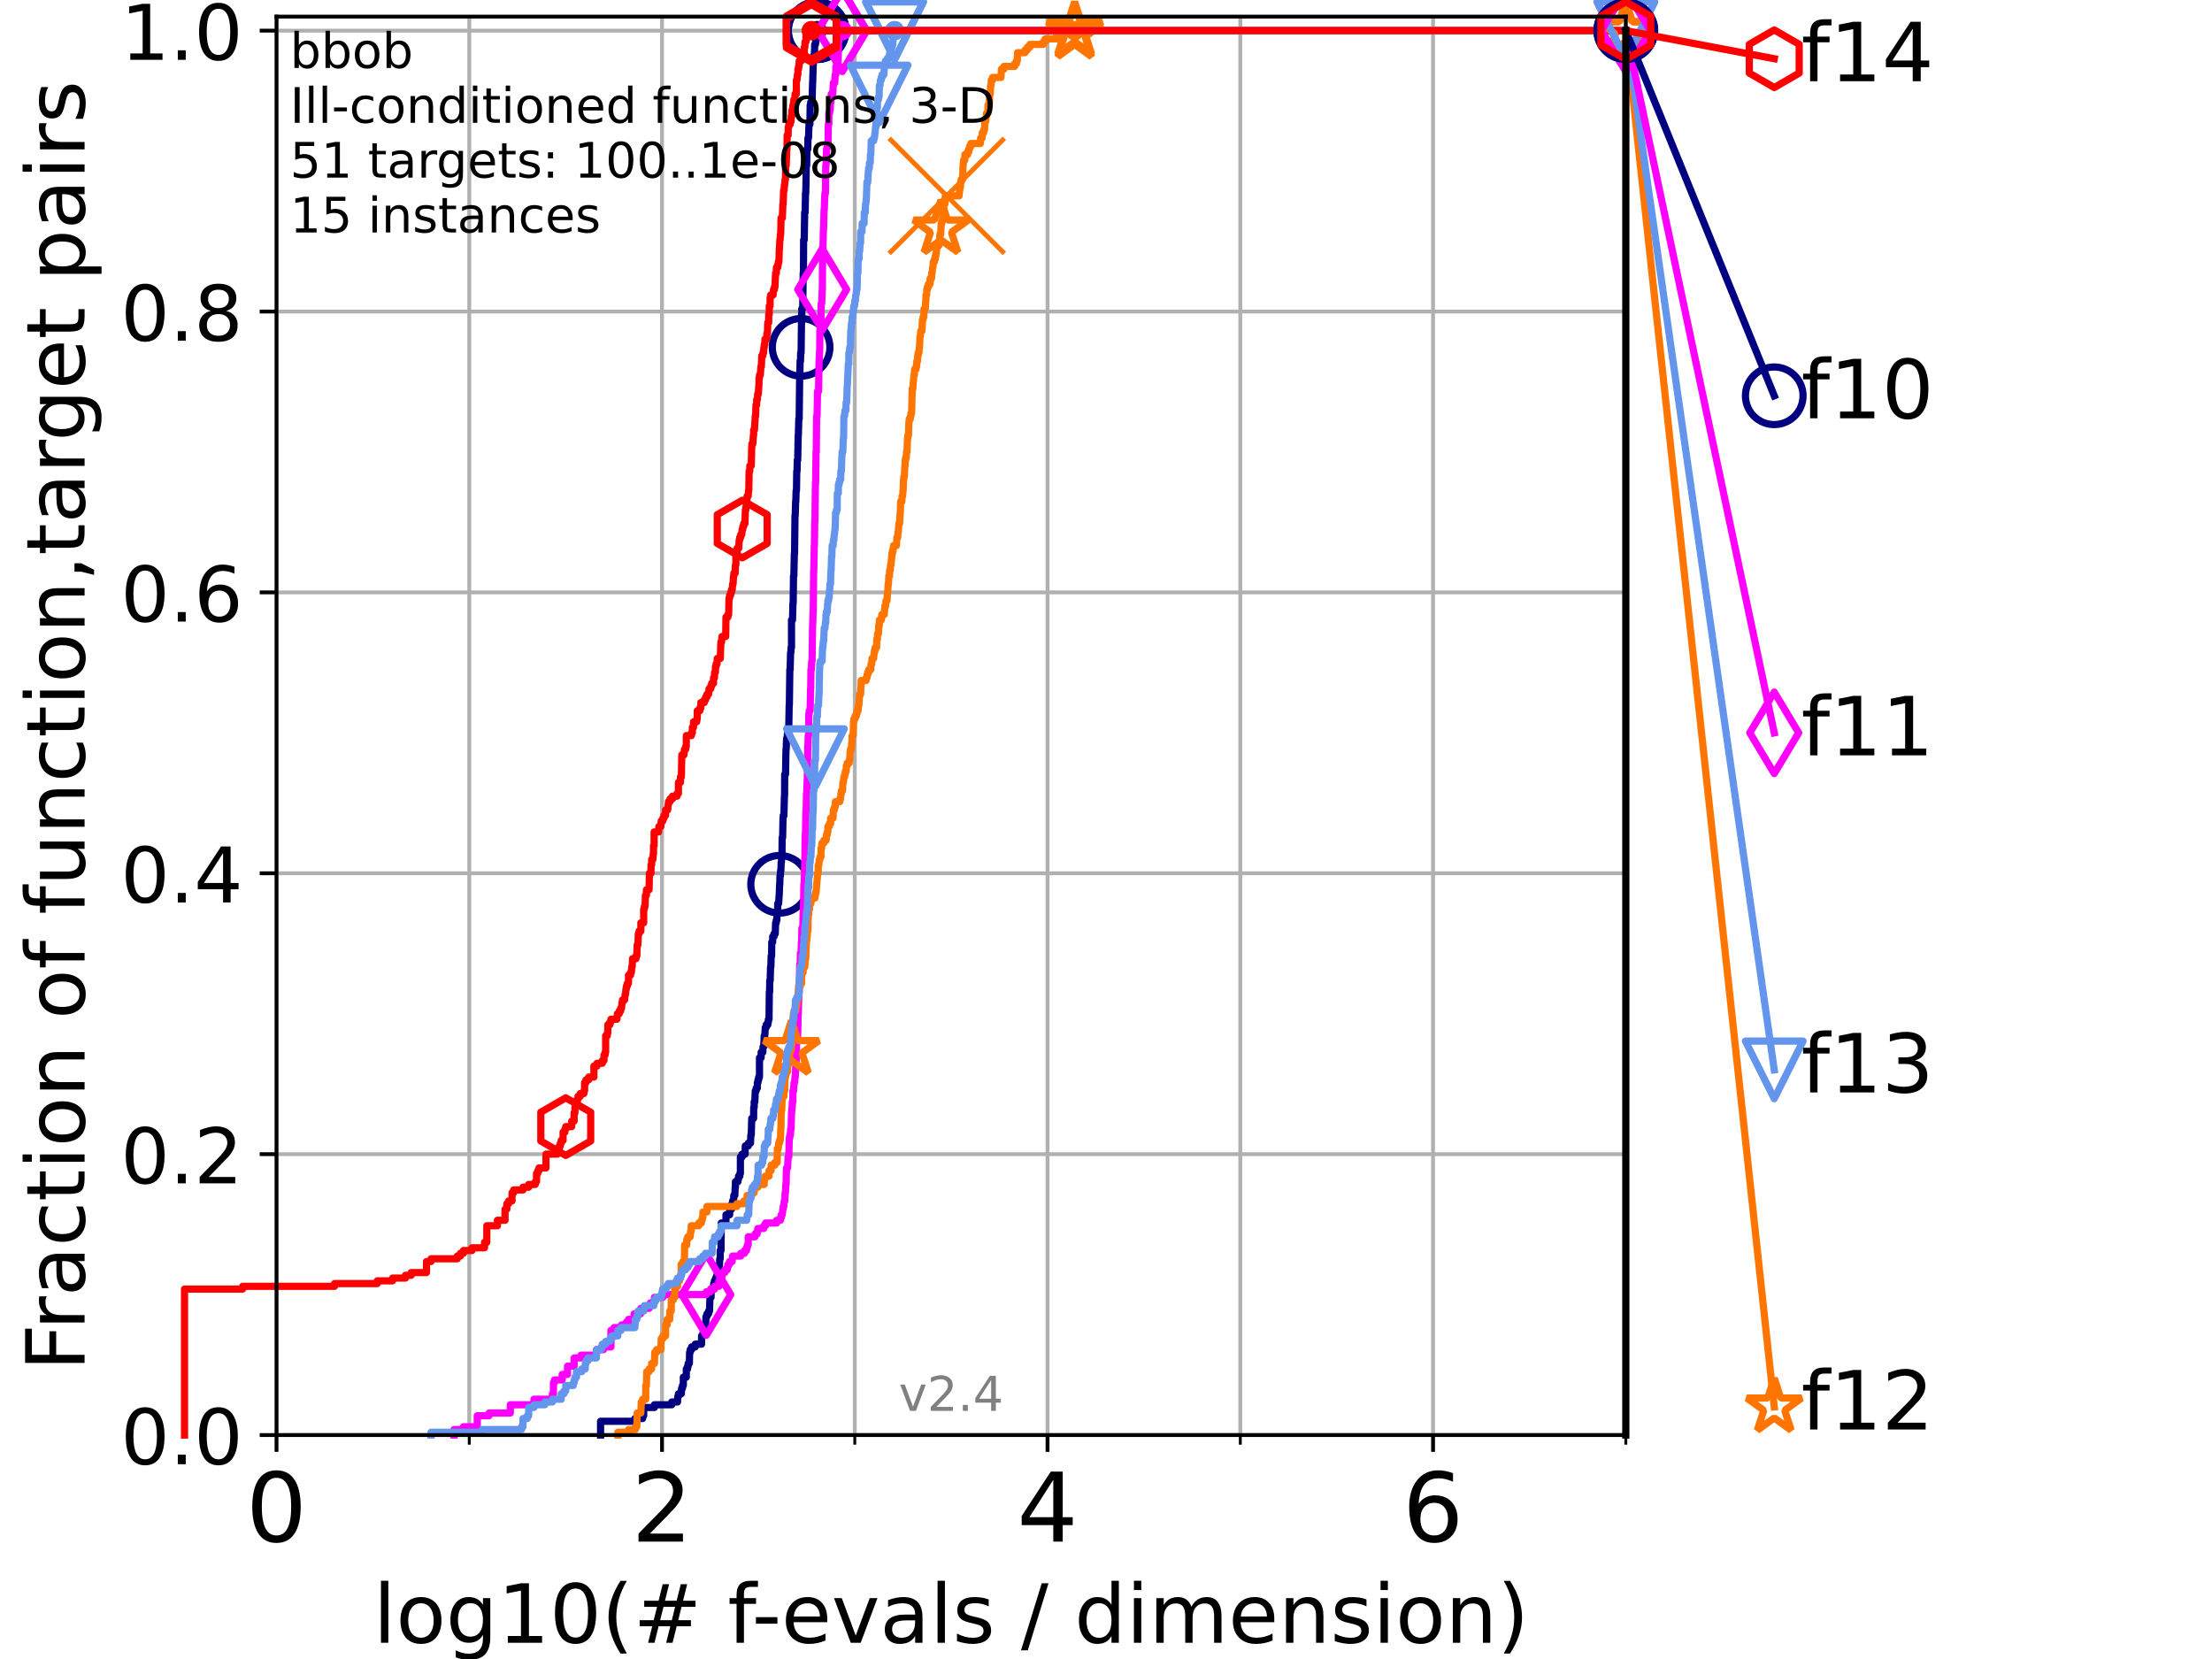 <?xml version="1.0" encoding="utf-8" standalone="no"?>
<!DOCTYPE svg PUBLIC "-//W3C//DTD SVG 1.1//EN"
  "http://www.w3.org/Graphics/SVG/1.1/DTD/svg11.dtd">
<!-- Created with matplotlib (https://matplotlib.org/) -->
<svg height="345.6pt" version="1.1" viewBox="0 0 460.8 345.6" width="460.8pt" xmlns="http://www.w3.org/2000/svg" xmlns:xlink="http://www.w3.org/1999/xlink">
 <defs>
  <style type="text/css">*{stroke-linecap:butt;stroke-linejoin:round;}</style>
 </defs>
 <g id="figure_1">
  <g id="patch_1">
   <path d="M 0 345.6 
L 460.8 345.6 
L 460.8 0 
L 0 0 
z
" style="fill:#ffffff;"/>
  </g>
  <g id="axes_1">
   <g id="patch_2">
    <path d="M 57.6 298.944 
L 338.688 298.944 
L 338.688 3.456 
L 57.6 3.456 
z
" style="fill:#ffffff;"/>
   </g>
   <g id="matplotlib.axis_1">
    <g id="xtick_1">
     <g id="line2d_1">
      <path clip-path="url(#p954426f9aa)" d="M 57.6 298.944 
L 57.6 3.456 
" style="fill:none;stroke:#b0b0b0;stroke-linecap:square;stroke-width:0.8;"/>
     </g>
     <g id="line2d_2">
      <defs>
       <path d="M 0 0 
L 0 3.5 
" id="ma814f0eaa5" style="stroke:#000000;stroke-width:0.8;"/>
      </defs>
      <g>
       <use style="stroke:#000000;stroke-width:0.8;" x="57.6" xlink:href="#ma814f0eaa5" y="298.944"/>
      </g>
     </g>
     <g id="text_1">
      <!-- 0 -->
      <g transform="translate(51.237 321.141)scale(0.2 -0.2)">
       <defs>
        <path d="M 31.781 66.406 
Q 24.172 66.406 20.328 58.906 
Q 16.5 51.422 16.5 36.375 
Q 16.5 21.391 20.328 13.891 
Q 24.172 6.391 31.781 6.391 
Q 39.453 6.391 43.281 13.891 
Q 47.125 21.391 47.125 36.375 
Q 47.125 51.422 43.281 58.906 
Q 39.453 66.406 31.781 66.406 
z
M 31.781 74.219 
Q 44.047 74.219 50.516 64.516 
Q 56.984 54.828 56.984 36.375 
Q 56.984 17.969 50.516 8.266 
Q 44.047 -1.422 31.781 -1.422 
Q 19.531 -1.422 13.062 8.266 
Q 6.594 17.969 6.594 36.375 
Q 6.594 54.828 13.062 64.516 
Q 19.531 74.219 31.781 74.219 
z
" id="DejaVuSans-48"/>
       </defs>
       <use xlink:href="#DejaVuSans-48"/>
      </g>
     </g>
    </g>
    <g id="xtick_2">
     <g id="line2d_3">
      <path clip-path="url(#p954426f9aa)" d="M 137.911 298.944 
L 137.911 3.456 
" style="fill:none;stroke:#b0b0b0;stroke-linecap:square;stroke-width:0.8;"/>
     </g>
     <g id="line2d_4">
      <g>
       <use style="stroke:#000000;stroke-width:0.8;" x="137.911" xlink:href="#ma814f0eaa5" y="298.944"/>
      </g>
     </g>
     <g id="text_2">
      <!-- 2 -->
      <g transform="translate(131.548 321.141)scale(0.2 -0.2)">
       <defs>
        <path d="M 19.188 8.297 
L 53.609 8.297 
L 53.609 0 
L 7.328 0 
L 7.328 8.297 
Q 12.938 14.109 22.625 23.891 
Q 32.328 33.688 34.812 36.531 
Q 39.547 41.844 41.422 45.531 
Q 43.312 49.219 43.312 52.781 
Q 43.312 58.594 39.234 62.25 
Q 35.156 65.922 28.609 65.922 
Q 23.969 65.922 18.812 64.312 
Q 13.672 62.703 7.812 59.422 
L 7.812 69.391 
Q 13.766 71.781 18.938 73 
Q 24.125 74.219 28.422 74.219 
Q 39.75 74.219 46.484 68.547 
Q 53.219 62.891 53.219 53.422 
Q 53.219 48.922 51.531 44.891 
Q 49.859 40.875 45.406 35.406 
Q 44.188 33.984 37.641 27.219 
Q 31.109 20.453 19.188 8.297 
z
" id="DejaVuSans-50"/>
       </defs>
       <use xlink:href="#DejaVuSans-50"/>
      </g>
     </g>
    </g>
    <g id="xtick_3">
     <g id="line2d_5">
      <path clip-path="url(#p954426f9aa)" d="M 218.222 298.944 
L 218.222 3.456 
" style="fill:none;stroke:#b0b0b0;stroke-linecap:square;stroke-width:0.8;"/>
     </g>
     <g id="line2d_6">
      <g>
       <use style="stroke:#000000;stroke-width:0.8;" x="218.222" xlink:href="#ma814f0eaa5" y="298.944"/>
      </g>
     </g>
     <g id="text_3">
      <!-- 4 -->
      <g transform="translate(211.859 321.141)scale(0.2 -0.2)">
       <defs>
        <path d="M 37.797 64.312 
L 12.891 25.391 
L 37.797 25.391 
z
M 35.203 72.906 
L 47.609 72.906 
L 47.609 25.391 
L 58.016 25.391 
L 58.016 17.188 
L 47.609 17.188 
L 47.609 0 
L 37.797 0 
L 37.797 17.188 
L 4.891 17.188 
L 4.891 26.703 
z
" id="DejaVuSans-52"/>
       </defs>
       <use xlink:href="#DejaVuSans-52"/>
      </g>
     </g>
    </g>
    <g id="xtick_4">
     <g id="line2d_7">
      <path clip-path="url(#p954426f9aa)" d="M 298.533 298.944 
L 298.533 3.456 
" style="fill:none;stroke:#b0b0b0;stroke-linecap:square;stroke-width:0.8;"/>
     </g>
     <g id="line2d_8">
      <g>
       <use style="stroke:#000000;stroke-width:0.8;" x="298.533" xlink:href="#ma814f0eaa5" y="298.944"/>
      </g>
     </g>
     <g id="text_4">
      <!-- 6 -->
      <g transform="translate(292.17 321.141)scale(0.2 -0.2)">
       <defs>
        <path d="M 33.016 40.375 
Q 26.375 40.375 22.484 35.828 
Q 18.609 31.297 18.609 23.391 
Q 18.609 15.531 22.484 10.953 
Q 26.375 6.391 33.016 6.391 
Q 39.656 6.391 43.531 10.953 
Q 47.406 15.531 47.406 23.391 
Q 47.406 31.297 43.531 35.828 
Q 39.656 40.375 33.016 40.375 
z
M 52.594 71.297 
L 52.594 62.312 
Q 48.875 64.062 45.094 64.984 
Q 41.312 65.922 37.594 65.922 
Q 27.828 65.922 22.672 59.328 
Q 17.531 52.734 16.797 39.406 
Q 19.672 43.656 24.016 45.922 
Q 28.375 48.188 33.594 48.188 
Q 44.578 48.188 50.953 41.516 
Q 57.328 34.859 57.328 23.391 
Q 57.328 12.156 50.688 5.359 
Q 44.047 -1.422 33.016 -1.422 
Q 20.359 -1.422 13.672 8.266 
Q 6.984 17.969 6.984 36.375 
Q 6.984 53.656 15.188 63.938 
Q 23.391 74.219 37.203 74.219 
Q 40.922 74.219 44.703 73.484 
Q 48.484 72.75 52.594 71.297 
z
" id="DejaVuSans-54"/>
       </defs>
       <use xlink:href="#DejaVuSans-54"/>
      </g>
     </g>
    </g>
    <g id="xtick_5">
     <g id="line2d_9">
      <path clip-path="url(#p954426f9aa)" d="M 97.755 298.944 
L 97.755 3.456 
" style="fill:none;stroke:#b0b0b0;stroke-linecap:square;stroke-width:0.8;"/>
     </g>
     <g id="line2d_10">
      <defs>
       <path d="M 0 0 
L 0 2 
" id="m178387fa1d" style="stroke:#000000;stroke-width:0.6;"/>
      </defs>
      <g>
       <use style="stroke:#000000;stroke-width:0.6;" x="97.755" xlink:href="#m178387fa1d" y="298.944"/>
      </g>
     </g>
    </g>
    <g id="xtick_6">
     <g id="line2d_11">
      <path clip-path="url(#p954426f9aa)" d="M 178.066 298.944 
L 178.066 3.456 
" style="fill:none;stroke:#b0b0b0;stroke-linecap:square;stroke-width:0.8;"/>
     </g>
     <g id="line2d_12">
      <g>
       <use style="stroke:#000000;stroke-width:0.6;" x="178.066" xlink:href="#m178387fa1d" y="298.944"/>
      </g>
     </g>
    </g>
    <g id="xtick_7">
     <g id="line2d_13">
      <path clip-path="url(#p954426f9aa)" d="M 258.377 298.944 
L 258.377 3.456 
" style="fill:none;stroke:#b0b0b0;stroke-linecap:square;stroke-width:0.8;"/>
     </g>
     <g id="line2d_14">
      <g>
       <use style="stroke:#000000;stroke-width:0.6;" x="258.377" xlink:href="#m178387fa1d" y="298.944"/>
      </g>
     </g>
    </g>
    <g id="xtick_8">
     <g id="line2d_15">
      <path clip-path="url(#p954426f9aa)" d="M 338.688 298.944 
L 338.688 3.456 
" style="fill:none;stroke:#b0b0b0;stroke-linecap:square;stroke-width:0.8;"/>
     </g>
     <g id="line2d_16">
      <g>
       <use style="stroke:#000000;stroke-width:0.6;" x="338.688" xlink:href="#m178387fa1d" y="298.944"/>
      </g>
     </g>
    </g>
    <g id="text_5">
     <!-- log10(# f-evals / dimension) -->
     <g transform="translate(77.764 342.218)scale(0.17 -0.17)">
      <defs>
       <path d="M 9.422 75.984 
L 18.406 75.984 
L 18.406 0 
L 9.422 0 
z
" id="DejaVuSans-108"/>
       <path d="M 30.609 48.391 
Q 23.391 48.391 19.188 42.75 
Q 14.984 37.109 14.984 27.297 
Q 14.984 17.484 19.156 11.844 
Q 23.344 6.203 30.609 6.203 
Q 37.797 6.203 41.984 11.859 
Q 46.188 17.531 46.188 27.297 
Q 46.188 37.016 41.984 42.703 
Q 37.797 48.391 30.609 48.391 
z
M 30.609 56 
Q 42.328 56 49.016 48.375 
Q 55.719 40.766 55.719 27.297 
Q 55.719 13.875 49.016 6.219 
Q 42.328 -1.422 30.609 -1.422 
Q 18.844 -1.422 12.172 6.219 
Q 5.516 13.875 5.516 27.297 
Q 5.516 40.766 12.172 48.375 
Q 18.844 56 30.609 56 
z
" id="DejaVuSans-111"/>
       <path d="M 45.406 27.984 
Q 45.406 37.75 41.375 43.109 
Q 37.359 48.484 30.078 48.484 
Q 22.859 48.484 18.828 43.109 
Q 14.797 37.75 14.797 27.984 
Q 14.797 18.266 18.828 12.891 
Q 22.859 7.516 30.078 7.516 
Q 37.359 7.516 41.375 12.891 
Q 45.406 18.266 45.406 27.984 
z
M 54.391 6.781 
Q 54.391 -7.172 48.188 -13.984 
Q 42 -20.797 29.203 -20.797 
Q 24.469 -20.797 20.266 -20.094 
Q 16.062 -19.391 12.109 -17.922 
L 12.109 -9.188 
Q 16.062 -11.328 19.922 -12.344 
Q 23.781 -13.375 27.781 -13.375 
Q 36.625 -13.375 41.016 -8.766 
Q 45.406 -4.156 45.406 5.172 
L 45.406 9.625 
Q 42.625 4.781 38.281 2.391 
Q 33.938 0 27.875 0 
Q 17.828 0 11.672 7.656 
Q 5.516 15.328 5.516 27.984 
Q 5.516 40.672 11.672 48.328 
Q 17.828 56 27.875 56 
Q 33.938 56 38.281 53.609 
Q 42.625 51.219 45.406 46.391 
L 45.406 54.688 
L 54.391 54.688 
z
" id="DejaVuSans-103"/>
       <path d="M 12.406 8.297 
L 28.516 8.297 
L 28.516 63.922 
L 10.984 60.406 
L 10.984 69.391 
L 28.422 72.906 
L 38.281 72.906 
L 38.281 8.297 
L 54.391 8.297 
L 54.391 0 
L 12.406 0 
z
" id="DejaVuSans-49"/>
       <path d="M 31 75.875 
Q 24.469 64.656 21.281 53.656 
Q 18.109 42.672 18.109 31.391 
Q 18.109 20.125 21.312 9.062 
Q 24.516 -2 31 -13.188 
L 23.188 -13.188 
Q 15.875 -1.703 12.234 9.375 
Q 8.594 20.453 8.594 31.391 
Q 8.594 42.281 12.203 53.312 
Q 15.828 64.359 23.188 75.875 
z
" id="DejaVuSans-40"/>
       <path d="M 51.125 44 
L 36.922 44 
L 32.812 27.688 
L 47.125 27.688 
z
M 43.797 71.781 
L 38.719 51.516 
L 52.984 51.516 
L 58.109 71.781 
L 65.922 71.781 
L 60.891 51.516 
L 76.125 51.516 
L 76.125 44 
L 58.984 44 
L 54.984 27.688 
L 70.516 27.688 
L 70.516 20.219 
L 53.078 20.219 
L 48 0 
L 40.188 0 
L 45.219 20.219 
L 30.906 20.219 
L 25.875 0 
L 18.016 0 
L 23.094 20.219 
L 7.719 20.219 
L 7.719 27.688 
L 24.906 27.688 
L 29 44 
L 13.281 44 
L 13.281 51.516 
L 30.906 51.516 
L 35.891 71.781 
z
" id="DejaVuSans-35"/>
       <path id="DejaVuSans-32"/>
       <path d="M 37.109 75.984 
L 37.109 68.5 
L 28.516 68.5 
Q 23.688 68.5 21.797 66.547 
Q 19.922 64.594 19.922 59.516 
L 19.922 54.688 
L 34.719 54.688 
L 34.719 47.703 
L 19.922 47.703 
L 19.922 0 
L 10.891 0 
L 10.891 47.703 
L 2.297 47.703 
L 2.297 54.688 
L 10.891 54.688 
L 10.891 58.5 
Q 10.891 67.625 15.141 71.797 
Q 19.391 75.984 28.609 75.984 
z
" id="DejaVuSans-102"/>
       <path d="M 4.891 31.391 
L 31.203 31.391 
L 31.203 23.391 
L 4.891 23.391 
z
" id="DejaVuSans-45"/>
       <path d="M 56.203 29.594 
L 56.203 25.203 
L 14.891 25.203 
Q 15.484 15.922 20.484 11.062 
Q 25.484 6.203 34.422 6.203 
Q 39.594 6.203 44.453 7.469 
Q 49.312 8.734 54.109 11.281 
L 54.109 2.781 
Q 49.266 0.734 44.188 -0.344 
Q 39.109 -1.422 33.891 -1.422 
Q 20.797 -1.422 13.156 6.188 
Q 5.516 13.812 5.516 26.812 
Q 5.516 40.234 12.766 48.109 
Q 20.016 56 32.328 56 
Q 43.359 56 49.781 48.891 
Q 56.203 41.797 56.203 29.594 
z
M 47.219 32.234 
Q 47.125 39.594 43.094 43.984 
Q 39.062 48.391 32.422 48.391 
Q 24.906 48.391 20.391 44.141 
Q 15.875 39.891 15.188 32.172 
z
" id="DejaVuSans-101"/>
       <path d="M 2.984 54.688 
L 12.5 54.688 
L 29.594 8.797 
L 46.688 54.688 
L 56.203 54.688 
L 35.688 0 
L 23.484 0 
z
" id="DejaVuSans-118"/>
       <path d="M 34.281 27.484 
Q 23.391 27.484 19.188 25 
Q 14.984 22.516 14.984 16.5 
Q 14.984 11.719 18.141 8.906 
Q 21.297 6.109 26.703 6.109 
Q 34.188 6.109 38.703 11.406 
Q 43.219 16.703 43.219 25.484 
L 43.219 27.484 
z
M 52.203 31.203 
L 52.203 0 
L 43.219 0 
L 43.219 8.297 
Q 40.141 3.328 35.547 0.953 
Q 30.953 -1.422 24.312 -1.422 
Q 15.922 -1.422 10.953 3.297 
Q 6 8.016 6 15.922 
Q 6 25.141 12.172 29.828 
Q 18.359 34.516 30.609 34.516 
L 43.219 34.516 
L 43.219 35.406 
Q 43.219 41.609 39.141 45 
Q 35.062 48.391 27.688 48.391 
Q 23 48.391 18.547 47.266 
Q 14.109 46.141 10.016 43.891 
L 10.016 52.203 
Q 14.938 54.109 19.578 55.047 
Q 24.219 56 28.609 56 
Q 40.484 56 46.344 49.844 
Q 52.203 43.703 52.203 31.203 
z
" id="DejaVuSans-97"/>
       <path d="M 44.281 53.078 
L 44.281 44.578 
Q 40.484 46.531 36.375 47.5 
Q 32.281 48.484 27.875 48.484 
Q 21.188 48.484 17.844 46.438 
Q 14.5 44.391 14.5 40.281 
Q 14.5 37.156 16.891 35.375 
Q 19.281 33.594 26.516 31.984 
L 29.594 31.297 
Q 39.156 29.25 43.188 25.516 
Q 47.219 21.781 47.219 15.094 
Q 47.219 7.469 41.188 3.016 
Q 35.156 -1.422 24.609 -1.422 
Q 20.219 -1.422 15.453 -0.562 
Q 10.688 0.297 5.422 2 
L 5.422 11.281 
Q 10.406 8.688 15.234 7.391 
Q 20.062 6.109 24.812 6.109 
Q 31.156 6.109 34.562 8.281 
Q 37.984 10.453 37.984 14.406 
Q 37.984 18.062 35.516 20.016 
Q 33.062 21.969 24.703 23.781 
L 21.578 24.516 
Q 13.234 26.266 9.516 29.906 
Q 5.812 33.547 5.812 39.891 
Q 5.812 47.609 11.281 51.797 
Q 16.75 56 26.812 56 
Q 31.781 56 36.172 55.266 
Q 40.578 54.547 44.281 53.078 
z
" id="DejaVuSans-115"/>
       <path d="M 25.391 72.906 
L 33.688 72.906 
L 8.297 -9.281 
L 0 -9.281 
z
" id="DejaVuSans-47"/>
       <path d="M 45.406 46.391 
L 45.406 75.984 
L 54.391 75.984 
L 54.391 0 
L 45.406 0 
L 45.406 8.203 
Q 42.578 3.328 38.25 0.953 
Q 33.938 -1.422 27.875 -1.422 
Q 17.969 -1.422 11.734 6.484 
Q 5.516 14.406 5.516 27.297 
Q 5.516 40.188 11.734 48.094 
Q 17.969 56 27.875 56 
Q 33.938 56 38.25 53.625 
Q 42.578 51.266 45.406 46.391 
z
M 14.797 27.297 
Q 14.797 17.391 18.875 11.75 
Q 22.953 6.109 30.078 6.109 
Q 37.203 6.109 41.297 11.75 
Q 45.406 17.391 45.406 27.297 
Q 45.406 37.203 41.297 42.844 
Q 37.203 48.484 30.078 48.484 
Q 22.953 48.484 18.875 42.844 
Q 14.797 37.203 14.797 27.297 
z
" id="DejaVuSans-100"/>
       <path d="M 9.422 54.688 
L 18.406 54.688 
L 18.406 0 
L 9.422 0 
z
M 9.422 75.984 
L 18.406 75.984 
L 18.406 64.594 
L 9.422 64.594 
z
" id="DejaVuSans-105"/>
       <path d="M 52 44.188 
Q 55.375 50.25 60.062 53.125 
Q 64.75 56 71.094 56 
Q 79.641 56 84.281 50.016 
Q 88.922 44.047 88.922 33.016 
L 88.922 0 
L 79.891 0 
L 79.891 32.719 
Q 79.891 40.578 77.094 44.375 
Q 74.312 48.188 68.609 48.188 
Q 61.625 48.188 57.562 43.547 
Q 53.516 38.922 53.516 30.906 
L 53.516 0 
L 44.484 0 
L 44.484 32.719 
Q 44.484 40.625 41.703 44.406 
Q 38.922 48.188 33.109 48.188 
Q 26.219 48.188 22.156 43.531 
Q 18.109 38.875 18.109 30.906 
L 18.109 0 
L 9.078 0 
L 9.078 54.688 
L 18.109 54.688 
L 18.109 46.188 
Q 21.188 51.219 25.484 53.609 
Q 29.781 56 35.688 56 
Q 41.656 56 45.828 52.969 
Q 50 49.953 52 44.188 
z
" id="DejaVuSans-109"/>
       <path d="M 54.891 33.016 
L 54.891 0 
L 45.906 0 
L 45.906 32.719 
Q 45.906 40.484 42.875 44.328 
Q 39.844 48.188 33.797 48.188 
Q 26.516 48.188 22.312 43.547 
Q 18.109 38.922 18.109 30.906 
L 18.109 0 
L 9.078 0 
L 9.078 54.688 
L 18.109 54.688 
L 18.109 46.188 
Q 21.344 51.125 25.703 53.562 
Q 30.078 56 35.797 56 
Q 45.219 56 50.047 50.172 
Q 54.891 44.344 54.891 33.016 
z
" id="DejaVuSans-110"/>
       <path d="M 8.016 75.875 
L 15.828 75.875 
Q 23.141 64.359 26.781 53.312 
Q 30.422 42.281 30.422 31.391 
Q 30.422 20.453 26.781 9.375 
Q 23.141 -1.703 15.828 -13.188 
L 8.016 -13.188 
Q 14.5 -2 17.703 9.062 
Q 20.906 20.125 20.906 31.391 
Q 20.906 42.672 17.703 53.656 
Q 14.5 64.656 8.016 75.875 
z
" id="DejaVuSans-41"/>
      </defs>
      <use xlink:href="#DejaVuSans-108"/>
      <use x="27.783" xlink:href="#DejaVuSans-111"/>
      <use x="88.965" xlink:href="#DejaVuSans-103"/>
      <use x="152.441" xlink:href="#DejaVuSans-49"/>
      <use x="216.064" xlink:href="#DejaVuSans-48"/>
      <use x="279.688" xlink:href="#DejaVuSans-40"/>
      <use x="318.701" xlink:href="#DejaVuSans-35"/>
      <use x="402.49" xlink:href="#DejaVuSans-32"/>
      <use x="434.277" xlink:href="#DejaVuSans-102"/>
      <use x="463.982" xlink:href="#DejaVuSans-45"/>
      <use x="500.066" xlink:href="#DejaVuSans-101"/>
      <use x="561.59" xlink:href="#DejaVuSans-118"/>
      <use x="620.77" xlink:href="#DejaVuSans-97"/>
      <use x="682.049" xlink:href="#DejaVuSans-108"/>
      <use x="709.832" xlink:href="#DejaVuSans-115"/>
      <use x="761.932" xlink:href="#DejaVuSans-32"/>
      <use x="793.719" xlink:href="#DejaVuSans-47"/>
      <use x="827.41" xlink:href="#DejaVuSans-32"/>
      <use x="859.197" xlink:href="#DejaVuSans-100"/>
      <use x="922.674" xlink:href="#DejaVuSans-105"/>
      <use x="950.457" xlink:href="#DejaVuSans-109"/>
      <use x="1047.869" xlink:href="#DejaVuSans-101"/>
      <use x="1109.393" xlink:href="#DejaVuSans-110"/>
      <use x="1172.771" xlink:href="#DejaVuSans-115"/>
      <use x="1224.871" xlink:href="#DejaVuSans-105"/>
      <use x="1252.654" xlink:href="#DejaVuSans-111"/>
      <use x="1313.836" xlink:href="#DejaVuSans-110"/>
      <use x="1377.215" xlink:href="#DejaVuSans-41"/>
     </g>
    </g>
   </g>
   <g id="matplotlib.axis_2">
    <g id="ytick_1">
     <g id="line2d_17">
      <path clip-path="url(#p954426f9aa)" d="M 57.6 298.944 
L 338.688 298.944 
" style="fill:none;stroke:#b0b0b0;stroke-linecap:square;stroke-width:0.8;"/>
     </g>
     <g id="line2d_18">
      <defs>
       <path d="M 0 0 
L -3.5 0 
" id="m90bf37ddb7" style="stroke:#000000;stroke-width:0.8;"/>
      </defs>
      <g>
       <use style="stroke:#000000;stroke-width:0.8;" x="57.6" xlink:href="#m90bf37ddb7" y="298.944"/>
      </g>
     </g>
     <g id="text_6">
      <!-- 0.0 -->
      <g transform="translate(25.155 305.023)scale(0.16 -0.16)">
       <defs>
        <path d="M 10.688 12.406 
L 21 12.406 
L 21 0 
L 10.688 0 
z
" id="DejaVuSans-46"/>
       </defs>
       <use xlink:href="#DejaVuSans-48"/>
       <use x="63.623" xlink:href="#DejaVuSans-46"/>
       <use x="95.41" xlink:href="#DejaVuSans-48"/>
      </g>
     </g>
    </g>
    <g id="ytick_2">
     <g id="line2d_19">
      <path clip-path="url(#p954426f9aa)" d="M 57.6 240.432 
L 338.688 240.432 
" style="fill:none;stroke:#b0b0b0;stroke-linecap:square;stroke-width:0.8;"/>
     </g>
     <g id="line2d_20">
      <g>
       <use style="stroke:#000000;stroke-width:0.8;" x="57.6" xlink:href="#m90bf37ddb7" y="240.432"/>
      </g>
     </g>
     <g id="text_7">
      <!-- 0.2 -->
      <g transform="translate(25.155 246.51)scale(0.16 -0.16)">
       <use xlink:href="#DejaVuSans-48"/>
       <use x="63.623" xlink:href="#DejaVuSans-46"/>
       <use x="95.41" xlink:href="#DejaVuSans-50"/>
      </g>
     </g>
    </g>
    <g id="ytick_3">
     <g id="line2d_21">
      <path clip-path="url(#p954426f9aa)" d="M 57.6 181.919 
L 338.688 181.919 
" style="fill:none;stroke:#b0b0b0;stroke-linecap:square;stroke-width:0.8;"/>
     </g>
     <g id="line2d_22">
      <g>
       <use style="stroke:#000000;stroke-width:0.8;" x="57.6" xlink:href="#m90bf37ddb7" y="181.919"/>
      </g>
     </g>
     <g id="text_8">
      <!-- 0.4 -->
      <g transform="translate(25.155 187.998)scale(0.16 -0.16)">
       <use xlink:href="#DejaVuSans-48"/>
       <use x="63.623" xlink:href="#DejaVuSans-46"/>
       <use x="95.41" xlink:href="#DejaVuSans-52"/>
      </g>
     </g>
    </g>
    <g id="ytick_4">
     <g id="line2d_23">
      <path clip-path="url(#p954426f9aa)" d="M 57.6 123.407 
L 338.688 123.407 
" style="fill:none;stroke:#b0b0b0;stroke-linecap:square;stroke-width:0.8;"/>
     </g>
     <g id="line2d_24">
      <g>
       <use style="stroke:#000000;stroke-width:0.8;" x="57.6" xlink:href="#m90bf37ddb7" y="123.407"/>
      </g>
     </g>
     <g id="text_9">
      <!-- 0.6 -->
      <g transform="translate(25.155 129.485)scale(0.16 -0.16)">
       <use xlink:href="#DejaVuSans-48"/>
       <use x="63.623" xlink:href="#DejaVuSans-46"/>
       <use x="95.41" xlink:href="#DejaVuSans-54"/>
      </g>
     </g>
    </g>
    <g id="ytick_5">
     <g id="line2d_25">
      <path clip-path="url(#p954426f9aa)" d="M 57.6 64.894 
L 338.688 64.894 
" style="fill:none;stroke:#b0b0b0;stroke-linecap:square;stroke-width:0.8;"/>
     </g>
     <g id="line2d_26">
      <g>
       <use style="stroke:#000000;stroke-width:0.8;" x="57.6" xlink:href="#m90bf37ddb7" y="64.894"/>
      </g>
     </g>
     <g id="text_10">
      <!-- 0.8 -->
      <g transform="translate(25.155 70.973)scale(0.16 -0.16)">
       <defs>
        <path d="M 31.781 34.625 
Q 24.75 34.625 20.719 30.859 
Q 16.703 27.094 16.703 20.516 
Q 16.703 13.922 20.719 10.156 
Q 24.75 6.391 31.781 6.391 
Q 38.812 6.391 42.859 10.172 
Q 46.922 13.969 46.922 20.516 
Q 46.922 27.094 42.891 30.859 
Q 38.875 34.625 31.781 34.625 
z
M 21.922 38.812 
Q 15.578 40.375 12.031 44.719 
Q 8.5 49.078 8.5 55.328 
Q 8.5 64.062 14.719 69.141 
Q 20.953 74.219 31.781 74.219 
Q 42.672 74.219 48.875 69.141 
Q 55.078 64.062 55.078 55.328 
Q 55.078 49.078 51.531 44.719 
Q 48 40.375 41.703 38.812 
Q 48.828 37.156 52.797 32.312 
Q 56.781 27.484 56.781 20.516 
Q 56.781 9.906 50.312 4.234 
Q 43.844 -1.422 31.781 -1.422 
Q 19.734 -1.422 13.25 4.234 
Q 6.781 9.906 6.781 20.516 
Q 6.781 27.484 10.781 32.312 
Q 14.797 37.156 21.922 38.812 
z
M 18.312 54.391 
Q 18.312 48.734 21.844 45.562 
Q 25.391 42.391 31.781 42.391 
Q 38.141 42.391 41.719 45.562 
Q 45.312 48.734 45.312 54.391 
Q 45.312 60.062 41.719 63.234 
Q 38.141 66.406 31.781 66.406 
Q 25.391 66.406 21.844 63.234 
Q 18.312 60.062 18.312 54.391 
z
" id="DejaVuSans-56"/>
       </defs>
       <use xlink:href="#DejaVuSans-48"/>
       <use x="63.623" xlink:href="#DejaVuSans-46"/>
       <use x="95.41" xlink:href="#DejaVuSans-56"/>
      </g>
     </g>
    </g>
    <g id="ytick_6">
     <g id="line2d_27">
      <path clip-path="url(#p954426f9aa)" d="M 57.6 6.382 
L 338.688 6.382 
" style="fill:none;stroke:#b0b0b0;stroke-linecap:square;stroke-width:0.8;"/>
     </g>
     <g id="line2d_28">
      <g>
       <use style="stroke:#000000;stroke-width:0.8;" x="57.6" xlink:href="#m90bf37ddb7" y="6.382"/>
      </g>
     </g>
     <g id="text_11">
      <!-- 1.0 -->
      <g transform="translate(25.155 12.46)scale(0.16 -0.16)">
       <use xlink:href="#DejaVuSans-49"/>
       <use x="63.623" xlink:href="#DejaVuSans-46"/>
       <use x="95.41" xlink:href="#DejaVuSans-48"/>
      </g>
     </g>
    </g>
    <g id="text_12">
     <!-- Fraction of function,target pairs -->
     <g transform="translate(17.62 285.585)rotate(-90)scale(0.17 -0.17)">
      <defs>
       <path d="M 9.812 72.906 
L 51.703 72.906 
L 51.703 64.594 
L 19.672 64.594 
L 19.672 43.109 
L 48.578 43.109 
L 48.578 34.812 
L 19.672 34.812 
L 19.672 0 
L 9.812 0 
z
" id="DejaVuSans-70"/>
       <path d="M 41.109 46.297 
Q 39.594 47.172 37.812 47.578 
Q 36.031 48 33.891 48 
Q 26.266 48 22.188 43.047 
Q 18.109 38.094 18.109 28.812 
L 18.109 0 
L 9.078 0 
L 9.078 54.688 
L 18.109 54.688 
L 18.109 46.188 
Q 20.953 51.172 25.484 53.578 
Q 30.031 56 36.531 56 
Q 37.453 56 38.578 55.875 
Q 39.703 55.766 41.062 55.516 
z
" id="DejaVuSans-114"/>
       <path d="M 48.781 52.594 
L 48.781 44.188 
Q 44.969 46.297 41.141 47.344 
Q 37.312 48.391 33.406 48.391 
Q 24.656 48.391 19.812 42.844 
Q 14.984 37.312 14.984 27.297 
Q 14.984 17.281 19.812 11.734 
Q 24.656 6.203 33.406 6.203 
Q 37.312 6.203 41.141 7.25 
Q 44.969 8.297 48.781 10.406 
L 48.781 2.094 
Q 45.016 0.344 40.984 -0.531 
Q 36.969 -1.422 32.422 -1.422 
Q 20.062 -1.422 12.781 6.344 
Q 5.516 14.109 5.516 27.297 
Q 5.516 40.672 12.859 48.328 
Q 20.219 56 33.016 56 
Q 37.156 56 41.109 55.141 
Q 45.062 54.297 48.781 52.594 
z
" id="DejaVuSans-99"/>
       <path d="M 18.312 70.219 
L 18.312 54.688 
L 36.812 54.688 
L 36.812 47.703 
L 18.312 47.703 
L 18.312 18.016 
Q 18.312 11.328 20.141 9.422 
Q 21.969 7.516 27.594 7.516 
L 36.812 7.516 
L 36.812 0 
L 27.594 0 
Q 17.188 0 13.234 3.875 
Q 9.281 7.766 9.281 18.016 
L 9.281 47.703 
L 2.688 47.703 
L 2.688 54.688 
L 9.281 54.688 
L 9.281 70.219 
z
" id="DejaVuSans-116"/>
       <path d="M 8.5 21.578 
L 8.5 54.688 
L 17.484 54.688 
L 17.484 21.922 
Q 17.484 14.156 20.5 10.266 
Q 23.531 6.391 29.594 6.391 
Q 36.859 6.391 41.078 11.031 
Q 45.312 15.672 45.312 23.688 
L 45.312 54.688 
L 54.297 54.688 
L 54.297 0 
L 45.312 0 
L 45.312 8.406 
Q 42.047 3.422 37.719 1 
Q 33.406 -1.422 27.688 -1.422 
Q 18.266 -1.422 13.375 4.438 
Q 8.5 10.297 8.5 21.578 
z
M 31.109 56 
z
" id="DejaVuSans-117"/>
       <path d="M 11.719 12.406 
L 22.016 12.406 
L 22.016 4 
L 14.016 -11.625 
L 7.719 -11.625 
L 11.719 4 
z
" id="DejaVuSans-44"/>
       <path d="M 18.109 8.203 
L 18.109 -20.797 
L 9.078 -20.797 
L 9.078 54.688 
L 18.109 54.688 
L 18.109 46.391 
Q 20.953 51.266 25.266 53.625 
Q 29.594 56 35.594 56 
Q 45.562 56 51.781 48.094 
Q 58.016 40.188 58.016 27.297 
Q 58.016 14.406 51.781 6.484 
Q 45.562 -1.422 35.594 -1.422 
Q 29.594 -1.422 25.266 0.953 
Q 20.953 3.328 18.109 8.203 
z
M 48.688 27.297 
Q 48.688 37.203 44.609 42.844 
Q 40.531 48.484 33.406 48.484 
Q 26.266 48.484 22.188 42.844 
Q 18.109 37.203 18.109 27.297 
Q 18.109 17.391 22.188 11.75 
Q 26.266 6.109 33.406 6.109 
Q 40.531 6.109 44.609 11.75 
Q 48.688 17.391 48.688 27.297 
z
" id="DejaVuSans-112"/>
      </defs>
      <use xlink:href="#DejaVuSans-70"/>
      <use x="50.27" xlink:href="#DejaVuSans-114"/>
      <use x="91.383" xlink:href="#DejaVuSans-97"/>
      <use x="152.662" xlink:href="#DejaVuSans-99"/>
      <use x="207.643" xlink:href="#DejaVuSans-116"/>
      <use x="246.852" xlink:href="#DejaVuSans-105"/>
      <use x="274.635" xlink:href="#DejaVuSans-111"/>
      <use x="335.816" xlink:href="#DejaVuSans-110"/>
      <use x="399.195" xlink:href="#DejaVuSans-32"/>
      <use x="430.982" xlink:href="#DejaVuSans-111"/>
      <use x="492.164" xlink:href="#DejaVuSans-102"/>
      <use x="527.369" xlink:href="#DejaVuSans-32"/>
      <use x="559.156" xlink:href="#DejaVuSans-102"/>
      <use x="594.361" xlink:href="#DejaVuSans-117"/>
      <use x="657.74" xlink:href="#DejaVuSans-110"/>
      <use x="721.119" xlink:href="#DejaVuSans-99"/>
      <use x="776.1" xlink:href="#DejaVuSans-116"/>
      <use x="815.309" xlink:href="#DejaVuSans-105"/>
      <use x="843.092" xlink:href="#DejaVuSans-111"/>
      <use x="904.273" xlink:href="#DejaVuSans-110"/>
      <use x="967.652" xlink:href="#DejaVuSans-44"/>
      <use x="999.439" xlink:href="#DejaVuSans-116"/>
      <use x="1038.648" xlink:href="#DejaVuSans-97"/>
      <use x="1099.928" xlink:href="#DejaVuSans-114"/>
      <use x="1139.291" xlink:href="#DejaVuSans-103"/>
      <use x="1202.768" xlink:href="#DejaVuSans-101"/>
      <use x="1264.291" xlink:href="#DejaVuSans-116"/>
      <use x="1303.5" xlink:href="#DejaVuSans-32"/>
      <use x="1335.287" xlink:href="#DejaVuSans-112"/>
      <use x="1398.764" xlink:href="#DejaVuSans-97"/>
      <use x="1460.043" xlink:href="#DejaVuSans-105"/>
      <use x="1487.826" xlink:href="#DejaVuSans-114"/>
      <use x="1528.939" xlink:href="#DejaVuSans-115"/>
     </g>
    </g>
   </g>
   <g id="line2d_29">
    <defs>
     <path d="M 0 1.5 
C 0.398 1.5 0.779 1.342 1.061 1.061 
C 1.342 0.779 1.5 0.398 1.5 0 
C 1.5 -0.398 1.342 -0.779 1.061 -1.061 
C 0.779 -1.342 0.398 -1.5 0 -1.5 
C -0.398 -1.5 -0.779 -1.342 -1.061 -1.061 
C -1.342 -0.779 -1.5 -0.398 -1.5 0 
C -1.5 0.398 -1.342 0.779 -1.061 1.061 
C -0.779 1.342 -0.398 1.5 0 1.5 
z
" id="md716567cae" style="stroke:#000080;"/>
    </defs>
    <g>
     <use style="fill:#000080;stroke:#000080;" x="170.211" xlink:href="#md716567cae" y="6.382"/>
     <use style="fill:#000080;stroke:#000080;" x="170.211" xlink:href="#md716567cae" y="6.382"/>
    </g>
   </g>
   <g id="line2d_30">
    <path d="M 125.111 298.944 
L 125.111 296.076 
L 132.263 296.076 
L 132.263 295.502 
L 133.873 295.502 
L 133.873 294.928 
L 134.092 294.928 
L 134.092 293.207 
L 136.33 293.207 
L 136.33 292.634 
L 139.939 292.634 
L 139.939 292.06 
L 141.139 292.06 
L 141.187 290.913 
L 141.331 290.913 
L 141.331 290.339 
L 141.941 290.339 
L 141.987 289.192 
L 142.17 289.192 
L 142.17 288.618 
L 142.352 288.618 
L 142.352 286.897 
L 142.971 286.897 
L 142.971 285.176 
L 143.23 285.176 
L 143.23 284.603 
L 143.358 284.603 
L 143.358 284.029 
L 143.612 284.029 
L 143.654 281.734 
L 143.779 281.734 
L 143.779 281.161 
L 144.067 281.161 
L 144.067 280.587 
L 144.826 280.587 
L 144.826 280.013 
L 146.144 280.013 
L 146.144 278.293 
L 146.431 278.293 
L 146.431 277.719 
L 146.784 277.719 
L 146.784 276.572 
L 146.993 276.572 
L 147.062 274.277 
L 147.267 274.277 
L 147.267 273.703 
L 147.604 273.703 
L 147.604 273.13 
L 147.803 273.13 
L 147.901 270.261 
L 148.129 270.261 
L 148.129 268.54 
L 148.671 268.54 
L 148.671 267.393 
L 148.827 267.393 
L 148.827 266.82 
L 149.074 266.82 
L 149.074 266.246 
L 149.317 266.246 
L 149.317 265.672 
L 149.468 265.672 
L 149.527 263.951 
L 149.853 263.951 
L 149.941 262.23 
L 150.028 262.23 
L 150.028 260.509 
L 150.201 260.509 
L 150.258 254.773 
L 151.233 254.773 
L 151.233 253.052 
L 152.001 253.052 
L 152.001 251.905 
L 152.386 251.905 
L 152.461 250.757 
L 152.612 250.757 
L 152.612 250.184 
L 152.811 250.184 
L 152.861 249.036 
L 153.081 249.036 
L 153.154 247.315 
L 153.203 247.315 
L 153.203 246.168 
L 153.727 246.168 
L 153.727 245.594 
L 153.844 245.594 
L 153.844 245.021 
L 154.121 245.021 
L 154.121 244.447 
L 154.236 244.447 
L 154.236 241.005 
L 154.597 241.005 
L 154.597 240.432 
L 155.211 240.432 
L 155.254 238.711 
L 155.887 238.711 
L 155.887 238.137 
L 156.338 238.137 
L 156.418 236.416 
L 156.499 236.416 
L 156.599 232.974 
L 156.992 232.974 
L 157.012 230.679 
L 157.109 230.679 
L 157.109 229.532 
L 157.243 229.532 
L 157.339 227.238 
L 157.529 227.238 
L 157.529 226.664 
L 157.772 226.664 
L 157.772 225.517 
L 157.902 225.517 
L 157.902 224.943 
L 158.049 224.943 
L 158.049 224.369 
L 158.214 224.369 
L 158.214 220.354 
L 158.555 220.354 
L 158.555 219.206 
L 158.907 219.206 
L 158.96 218.059 
L 159.098 218.059 
L 159.201 215.765 
L 159.321 215.765 
L 159.423 214.044 
L 159.608 214.044 
L 159.608 213.47 
L 159.956 213.47 
L 159.956 212.896 
L 160.071 212.896 
L 160.071 212.323 
L 160.201 212.323 
L 160.266 206.586 
L 160.33 206.586 
L 160.346 204.291 
L 160.442 204.291 
L 160.522 201.423 
L 160.585 201.423 
L 160.649 199.129 
L 160.743 199.129 
L 160.774 196.26 
L 160.961 196.26 
L 160.961 195.113 
L 161.238 195.113 
L 161.238 194.539 
L 161.496 194.539 
L 161.571 192.245 
L 161.705 192.245 
L 161.705 191.671 
L 161.838 191.671 
L 161.867 189.95 
L 161.985 189.95 
L 162.014 188.229 
L 162.203 188.229 
L 162.303 186.508 
L 162.332 186.508 
L 162.404 184.214 
L 162.446 184.214 
L 162.475 182.493 
L 162.56 182.493 
L 162.616 181.345 
L 162.673 181.345 
L 162.729 179.624 
L 162.785 179.624 
L 162.827 178.477 
L 162.896 178.477 
L 162.938 174.462 
L 163.034 174.462 
L 163.117 170.446 
L 163.158 170.446 
L 163.158 169.872 
L 163.307 169.872 
L 163.402 165.857 
L 163.442 165.857 
L 163.469 161.268 
L 163.643 161.268 
L 163.736 156.105 
L 163.775 156.105 
L 163.867 153.81 
L 163.959 153.81 
L 164.063 152.663 
L 164.076 152.663 
L 164.154 151.516 
L 164.321 151.516 
L 164.397 146.926 
L 164.435 146.926 
L 164.537 139.469 
L 164.6 139.469 
L 164.688 136.027 
L 164.738 136.027 
L 164.8 134.88 
L 164.887 134.88 
L 164.887 129.143 
L 165.096 129.143 
L 165.181 125.701 
L 165.23 125.701 
L 165.303 119.965 
L 165.375 119.965 
L 165.471 115.375 
L 165.519 115.375 
L 165.614 107.344 
L 165.662 107.344 
L 165.744 104.476 
L 165.78 104.476 
L 165.85 102.181 
L 165.92 102.181 
L 165.978 98.166 
L 166.036 98.166 
L 166.094 95.871 
L 166.175 95.871 
L 166.278 90.708 
L 166.312 90.708 
L 166.403 87.267 
L 166.482 87.267 
L 166.584 78.662 
L 166.618 78.662 
L 166.673 75.22 
L 166.763 75.22 
L 166.796 73.499 
L 166.884 73.499 
L 166.983 65.468 
L 167.027 65.468 
L 167.027 64.32 
L 167.223 64.32 
L 167.32 56.863 
L 167.374 56.863 
L 167.406 49.979 
L 167.534 49.979 
L 167.63 44.243 
L 167.725 44.243 
L 167.798 40.227 
L 167.861 40.227 
L 167.965 34.491 
L 168.048 34.491 
L 168.099 31.049 
L 168.274 31.049 
L 168.314 28.754 
L 168.426 28.754 
L 168.537 25.886 
L 168.716 25.886 
L 168.776 21.87 
L 168.884 21.87 
L 168.884 21.297 
L 169.168 21.297 
L 169.274 17.281 
L 169.293 17.281 
L 169.398 13.839 
L 169.408 13.839 
L 169.475 12.118 
L 169.551 12.118 
L 169.655 10.971 
L 169.673 10.971 
L 169.72 9.25 
L 169.888 9.25 
L 169.888 8.676 
L 169.999 8.676 
L 169.999 7.529 
L 170.211 7.529 
L 170.211 6.382 
L 338.688 6.382 
L 338.688 6.382 
" style="fill:none;stroke:#000080;stroke-linecap:square;stroke-width:1.5;"/>
   </g>
   <g id="line2d_31">
    <defs>
     <path d="M 0 6 
C 1.591 6 3.117 5.368 4.243 4.243 
C 5.368 3.117 6 1.591 6 0 
C 6 -1.591 5.368 -3.117 4.243 -4.243 
C 3.117 -5.368 1.591 -6 0 -6 
C -1.591 -6 -3.117 -5.368 -4.243 -4.243 
C -5.368 -3.117 -6 -1.591 -6 0 
C -6 1.591 -5.368 3.117 -4.243 4.243 
C -3.117 5.368 -1.591 6 0 6 
z
" id="m0a24731d89" style="stroke:#000080;stroke-width:1.5;"/>
    </defs>
    <g>
     <use style="fill-opacity:0;stroke:#000080;stroke-width:1.5;" x="162.404" xlink:href="#m0a24731d89" y="184.214"/>
     <use style="fill-opacity:0;stroke:#000080;stroke-width:1.5;" x="166.884" xlink:href="#m0a24731d89" y="72.352"/>
     <use style="fill-opacity:0;stroke:#000080;stroke-width:1.5;" x="170.211" xlink:href="#m0a24731d89" y="6.382"/>
     <use style="fill-opacity:0;stroke:#000080;stroke-width:1.5;" x="170.211" xlink:href="#m0a24731d89" y="6.382"/>
     <use style="fill-opacity:0;stroke:#000080;stroke-width:1.5;" x="338.688" xlink:href="#m0a24731d89" y="6.382"/>
    </g>
   </g>
   <g id="line2d_32">
    <path style="fill:none;stroke:#000080;stroke-linecap:square;stroke-width:1.5;"/>
    <g/>
   </g>
   <g id="line2d_33">
    <defs>
     <path d="M 0 1.5 
C 0.398 1.5 0.779 1.342 1.061 1.061 
C 1.342 0.779 1.5 0.398 1.5 0 
C 1.5 -0.398 1.342 -0.779 1.061 -1.061 
C 0.779 -1.342 0.398 -1.5 0 -1.5 
C -0.398 -1.5 -0.779 -1.342 -1.061 -1.061 
C -1.342 -0.779 -1.5 -0.398 -1.5 0 
C -1.5 0.398 -1.342 0.779 -1.061 1.061 
C -0.779 1.342 -0.398 1.5 0 1.5 
z
" id="m21798fa6f3" style="stroke:#ff00ff;"/>
    </defs>
    <g>
     <use style="fill:#ff00ff;stroke:#ff00ff;" x="175.456" xlink:href="#m21798fa6f3" y="6.382"/>
     <use style="fill:#ff00ff;stroke:#ff00ff;" x="175.456" xlink:href="#m21798fa6f3" y="6.382"/>
    </g>
   </g>
   <g id="line2d_34">
    <path d="M 94.576 298.944 
L 94.576 297.797 
L 96.552 297.797 
L 96.552 297.223 
L 99.418 297.223 
L 99.418 294.928 
L 101.878 294.928 
L 101.878 294.355 
L 106.312 294.355 
L 106.312 292.634 
L 111.239 292.634 
L 111.239 291.487 
L 115.077 291.487 
L 115.077 290.339 
L 115.291 290.339 
L 115.291 288.045 
L 115.502 288.045 
L 115.502 287.471 
L 117.107 287.471 
L 117.107 286.324 
L 118.221 286.324 
L 118.221 284.603 
L 119.603 284.603 
L 119.603 282.882 
L 121.037 282.882 
L 121.037 282.308 
L 124.242 282.308 
L 124.242 281.161 
L 125.706 281.161 
L 125.706 280.587 
L 127.272 280.587 
L 127.272 277.145 
L 127.903 277.145 
L 127.903 276.572 
L 129.48 276.572 
L 129.48 275.998 
L 130.488 275.998 
L 130.488 275.424 
L 130.927 275.424 
L 130.927 274.851 
L 132.101 274.851 
L 132.101 273.703 
L 133.428 273.703 
L 133.503 272.556 
L 135.213 272.556 
L 135.213 271.982 
L 135.482 271.982 
L 135.482 271.409 
L 136.33 271.409 
L 136.33 270.261 
L 138.084 270.261 
L 138.084 269.688 
L 147.13 269.688 
L 147.13 269.114 
L 148.032 269.114 
L 148.032 268.54 
L 148.858 268.54 
L 148.858 267.967 
L 149.765 267.967 
L 149.765 266.82 
L 150.344 266.82 
L 150.373 265.672 
L 150.458 265.672 
L 150.458 265.099 
L 150.988 265.099 
L 150.988 264.525 
L 151.502 264.525 
L 151.502 263.951 
L 151.661 263.951 
L 151.661 263.378 
L 151.975 263.378 
L 151.975 262.804 
L 152.512 262.804 
L 152.612 261.657 
L 154.304 261.657 
L 154.304 261.083 
L 155.103 261.083 
L 155.103 260.509 
L 155.51 260.509 
L 155.51 259.936 
L 155.679 259.936 
L 155.679 259.362 
L 155.867 259.362 
L 155.867 257.641 
L 157.282 257.641 
L 157.282 257.067 
L 157.717 257.067 
L 157.717 256.494 
L 157.865 256.494 
L 157.865 255.92 
L 159.098 255.92 
L 159.098 255.346 
L 159.473 255.346 
L 159.473 254.773 
L 161.779 254.773 
L 161.779 254.199 
L 162.588 254.199 
L 162.588 253.626 
L 162.757 253.626 
L 162.757 253.052 
L 162.965 253.052 
L 163.062 251.905 
L 163.144 251.905 
L 163.144 251.331 
L 163.28 251.331 
L 163.375 250.184 
L 163.496 250.184 
L 163.55 248.463 
L 163.63 248.463 
L 163.696 246.742 
L 163.762 246.742 
L 163.841 243.3 
L 164.076 243.3 
L 164.18 241.005 
L 164.321 241.005 
L 164.423 236.99 
L 164.537 236.99 
L 164.537 236.416 
L 164.675 236.416 
L 164.688 235.269 
L 164.8 235.269 
L 164.887 231.827 
L 164.924 231.827 
L 164.986 230.679 
L 165.047 230.679 
L 165.047 229.532 
L 165.169 229.532 
L 165.181 227.238 
L 165.327 227.238 
L 165.411 225.517 
L 165.531 225.517 
L 165.602 224.369 
L 165.673 224.369 
L 165.78 222.075 
L 165.85 222.075 
L 165.943 216.912 
L 165.967 216.912 
L 165.978 215.765 
L 166.175 215.765 
L 166.278 211.175 
L 166.312 211.175 
L 166.415 206.586 
L 166.505 206.586 
L 166.595 200.85 
L 166.707 200.85 
L 166.729 198.555 
L 166.884 198.555 
L 166.94 196.26 
L 167.005 196.26 
L 167.038 193.392 
L 167.234 193.392 
L 167.31 189.95 
L 167.374 189.95 
L 167.46 184.214 
L 167.534 184.214 
L 167.64 179.624 
L 167.651 179.624 
L 167.746 173.888 
L 167.788 173.888 
L 167.882 169.299 
L 167.923 169.299 
L 168.017 165.283 
L 168.048 165.283 
L 168.151 162.415 
L 168.171 162.415 
L 168.274 155.531 
L 168.294 155.531 
L 168.375 153.236 
L 168.436 153.236 
L 168.496 148.647 
L 168.577 148.647 
L 168.577 148.074 
L 168.766 148.074 
L 168.855 143.484 
L 168.884 143.484 
L 168.934 139.469 
L 169.022 139.469 
L 169.09 137.748 
L 169.168 137.748 
L 169.274 130.29 
L 169.293 130.29 
L 169.389 127.422 
L 169.408 127.422 
L 169.503 118.817 
L 169.532 118.817 
L 169.626 113.654 
L 169.655 113.654 
L 169.73 108.492 
L 169.767 108.492 
L 169.87 100.461 
L 169.916 100.461 
L 169.999 94.15 
L 170.046 94.15 
L 170.119 86.693 
L 170.211 86.693 
L 170.302 81.53 
L 170.518 81.53 
L 170.625 75.22 
L 170.652 75.22 
L 170.741 72.925 
L 170.767 72.925 
L 170.794 68.91 
L 170.995 68.91 
L 171.074 63.173 
L 171.186 63.173 
L 171.281 60.305 
L 171.315 60.305 
L 171.358 51.7 
L 171.434 51.7 
L 171.536 47.685 
L 171.57 47.685 
L 171.671 43.669 
L 171.713 43.669 
L 171.805 40.801 
L 171.846 40.801 
L 171.846 40.227 
L 171.962 40.227 
L 172.02 34.491 
L 172.085 34.491 
L 172.183 31.049 
L 172.281 31.049 
L 172.337 29.901 
L 172.506 29.901 
L 172.554 25.886 
L 172.665 25.886 
L 172.665 23.591 
L 172.815 23.591 
L 172.815 23.018 
L 172.94 23.018 
L 173.011 21.297 
L 173.103 21.297 
L 173.165 19.576 
L 173.478 19.576 
L 173.569 17.855 
L 173.591 17.855 
L 173.591 17.281 
L 173.889 17.281 
L 173.985 15.56 
L 174.124 15.56 
L 174.124 13.839 
L 174.283 13.839 
L 174.283 12.692 
L 174.598 12.692 
L 174.676 8.676 
L 174.719 8.676 
L 174.754 7.529 
L 175.321 7.529 
L 175.321 6.955 
L 175.456 6.955 
L 175.456 6.382 
L 338.688 6.382 
L 338.688 6.382 
" style="fill:none;stroke:#ff00ff;stroke-linecap:square;stroke-width:1.5;"/>
   </g>
   <g id="line2d_35">
    <defs>
     <path d="M -0 8.485 
L 5.091 0 
L 0 -8.485 
L -5.091 -0 
z
" id="ma53b023605" style="stroke:#ff00ff;stroke-linejoin:miter;stroke-width:1.5;"/>
    </defs>
    <g>
     <use style="fill-opacity:0;stroke:#ff00ff;stroke-linejoin:miter;stroke-width:1.5;" x="147.13" xlink:href="#ma53b023605" y="269.688"/>
     <use style="fill-opacity:0;stroke:#ff00ff;stroke-linejoin:miter;stroke-width:1.5;" x="171.281" xlink:href="#ma53b023605" y="60.305"/>
     <use style="fill-opacity:0;stroke:#ff00ff;stroke-linejoin:miter;stroke-width:1.5;" x="175.456" xlink:href="#ma53b023605" y="6.382"/>
     <use style="fill-opacity:0;stroke:#ff00ff;stroke-linejoin:miter;stroke-width:1.5;" x="175.456" xlink:href="#ma53b023605" y="6.382"/>
     <use style="fill-opacity:0;stroke:#ff00ff;stroke-linejoin:miter;stroke-width:1.5;" x="338.688" xlink:href="#ma53b023605" y="6.382"/>
    </g>
   </g>
   <g id="line2d_36">
    <path style="fill:none;stroke:#ff00ff;stroke-linecap:square;stroke-width:1.5;"/>
    <g/>
   </g>
   <g id="line2d_37">
    <defs>
     <path d="M 0 1.5 
C 0.398 1.5 0.779 1.342 1.061 1.061 
C 1.342 0.779 1.5 0.398 1.5 0 
C 1.5 -0.398 1.342 -0.779 1.061 -1.061 
C 0.779 -1.342 0.398 -1.5 0 -1.5 
C -0.398 -1.5 -0.779 -1.342 -1.061 -1.061 
C -1.342 -0.779 -1.5 -0.398 -1.5 0 
C -1.5 0.398 -1.342 0.779 -1.061 1.061 
C -0.779 1.342 -0.398 1.5 0 1.5 
z
" id="m0aec830667" style="stroke:#ff7500;"/>
    </defs>
    <g>
     <use style="fill:#ff7500;stroke:#ff7500;" x="223.871" xlink:href="#m0aec830667" y="6.382"/>
     <use style="fill:#ff7500;stroke:#ff7500;" x="223.871" xlink:href="#m0aec830667" y="6.382"/>
    </g>
   </g>
   <g id="line2d_38">
    <path d="M 128.709 298.944 
L 128.709 298.37 
L 130.927 298.37 
L 130.927 297.797 
L 132.343 297.797 
L 132.343 297.223 
L 132.66 297.223 
L 132.738 294.355 
L 133.503 294.355 
L 133.578 292.06 
L 133.873 292.06 
L 133.873 291.487 
L 134.521 291.487 
L 134.521 288.618 
L 134.661 288.618 
L 134.731 285.75 
L 135.213 285.75 
L 135.213 285.176 
L 135.747 285.176 
L 135.747 284.029 
L 136.33 284.029 
L 136.393 281.734 
L 136.77 281.734 
L 136.77 281.161 
L 137.677 281.161 
L 137.736 278.866 
L 138.084 278.866 
L 138.084 278.293 
L 138.651 278.293 
L 138.651 275.998 
L 138.982 275.998 
L 138.982 274.851 
L 139.52 274.851 
L 139.52 273.13 
L 139.835 273.13 
L 139.835 270.835 
L 140.247 270.835 
L 140.247 270.261 
L 140.549 270.261 
L 140.549 268.54 
L 140.748 268.54 
L 140.748 267.967 
L 141.139 267.967 
L 141.139 266.82 
L 141.568 266.82 
L 141.568 266.246 
L 141.709 266.246 
L 141.709 265.672 
L 141.895 265.672 
L 141.895 263.378 
L 142.261 263.378 
L 142.261 262.804 
L 142.576 262.804 
L 142.62 259.362 
L 143.058 259.362 
L 143.058 258.215 
L 143.273 258.215 
L 143.273 257.641 
L 143.779 257.641 
L 143.862 256.494 
L 143.985 256.494 
L 143.985 255.346 
L 145.554 255.346 
L 145.554 254.773 
L 146.107 254.773 
L 146.107 254.199 
L 146.288 254.199 
L 146.288 253.626 
L 146.431 253.626 
L 146.431 252.478 
L 147.267 252.478 
L 147.267 251.331 
L 153.514 251.331 
L 153.514 250.757 
L 154.972 250.757 
L 154.972 250.184 
L 155.637 250.184 
L 155.637 249.036 
L 156.618 249.036 
L 156.618 248.463 
L 157.089 248.463 
L 157.089 247.889 
L 157.205 247.889 
L 157.205 247.315 
L 157.884 247.315 
L 157.884 246.742 
L 159.201 246.742 
L 159.218 245.594 
L 159.389 245.594 
L 159.389 245.021 
L 160.201 245.021 
L 160.201 243.873 
L 160.633 243.873 
L 160.633 242.726 
L 161.405 242.726 
L 161.405 242.152 
L 161.897 242.152 
L 161.941 239.284 
L 162.13 239.284 
L 162.203 238.137 
L 162.389 238.137 
L 162.389 237.563 
L 162.56 237.563 
L 162.645 235.269 
L 162.673 235.269 
L 162.757 231.253 
L 162.854 231.253 
L 162.952 228.385 
L 163.307 228.385 
L 163.307 227.238 
L 163.456 227.238 
L 163.536 224.369 
L 163.656 224.369 
L 163.656 223.796 
L 163.775 223.796 
L 163.775 223.222 
L 164.089 223.222 
L 164.089 221.501 
L 164.448 221.501 
L 164.499 219.206 
L 164.625 219.206 
L 164.625 218.633 
L 164.874 218.633 
L 164.874 217.485 
L 164.998 217.485 
L 165.047 215.191 
L 165.133 215.191 
L 165.242 211.749 
L 165.266 211.749 
L 165.266 211.175 
L 165.387 211.175 
L 165.387 210.602 
L 165.78 210.602 
L 165.791 209.454 
L 166.002 209.454 
L 166.083 208.307 
L 166.14 208.307 
L 166.14 207.733 
L 166.255 207.733 
L 166.346 205.439 
L 166.718 205.439 
L 166.718 204.865 
L 166.994 204.865 
L 167.038 202.571 
L 167.31 202.571 
L 167.331 201.423 
L 167.651 201.423 
L 167.756 199.702 
L 167.851 199.702 
L 167.955 196.834 
L 167.965 196.834 
L 168.048 195.687 
L 168.11 195.687 
L 168.212 193.966 
L 168.294 193.966 
L 168.385 190.524 
L 168.476 190.524 
L 168.476 189.377 
L 168.647 189.377 
L 168.647 188.229 
L 168.924 188.229 
L 168.924 187.656 
L 169.041 187.656 
L 169.041 187.082 
L 169.758 187.082 
L 169.758 186.508 
L 169.87 186.508 
L 169.87 185.935 
L 170.018 185.935 
L 170.128 184.214 
L 170.147 184.214 
L 170.229 183.066 
L 170.265 183.066 
L 170.311 181.919 
L 170.446 181.919 
L 170.455 180.198 
L 170.581 180.198 
L 170.67 179.051 
L 170.811 179.051 
L 170.811 178.477 
L 171.021 178.477 
L 171.03 176.756 
L 171.152 176.756 
L 171.238 175.609 
L 171.637 175.609 
L 171.637 175.035 
L 172.118 175.035 
L 172.159 173.888 
L 172.337 173.888 
L 172.337 173.314 
L 172.458 173.314 
L 172.458 172.167 
L 172.76 172.167 
L 172.76 171.593 
L 173.034 171.593 
L 173.034 170.446 
L 173.538 170.446 
L 173.599 168.725 
L 173.823 168.725 
L 173.823 168.151 
L 173.978 168.151 
L 174.029 167.004 
L 174.935 167.004 
L 174.935 166.43 
L 175.109 166.43 
L 175.184 165.283 
L 175.28 165.283 
L 175.28 164.709 
L 175.53 164.709 
L 175.571 162.989 
L 175.691 162.989 
L 175.797 161.841 
L 175.962 161.841 
L 175.962 161.268 
L 176.093 161.268 
L 176.093 160.694 
L 176.287 160.694 
L 176.306 159.547 
L 176.479 159.547 
L 176.479 158.973 
L 176.894 158.973 
L 176.894 158.399 
L 177.006 158.399 
L 177.086 156.678 
L 177.16 156.678 
L 177.16 156.105 
L 177.33 156.105 
L 177.409 154.957 
L 177.463 154.957 
L 177.517 153.236 
L 177.738 153.236 
L 177.803 150.368 
L 177.873 150.368 
L 177.873 149.795 
L 178.101 149.795 
L 178.101 149.221 
L 178.377 149.221 
L 178.377 148.647 
L 178.542 148.647 
L 178.542 148.074 
L 178.761 148.074 
L 178.828 146.926 
L 178.923 146.926 
L 179.022 145.205 
L 179.05 145.205 
L 179.05 144.632 
L 179.273 144.632 
L 179.371 142.911 
L 179.387 142.911 
L 179.392 141.763 
L 180.443 141.763 
L 180.443 141.19 
L 180.609 141.19 
L 180.609 140.616 
L 180.765 140.616 
L 180.765 140.042 
L 180.982 140.042 
L 180.982 139.469 
L 181.419 139.469 
L 181.448 138.322 
L 181.601 138.322 
L 181.662 137.174 
L 181.986 137.174 
L 182.087 136.027 
L 182.17 136.027 
L 182.17 135.453 
L 182.326 135.453 
L 182.326 134.88 
L 182.624 134.88 
L 182.651 133.159 
L 182.78 133.159 
L 182.811 132.011 
L 183.009 132.011 
L 183.053 130.29 
L 183.179 130.29 
L 183.201 129.143 
L 183.616 129.143 
L 183.704 127.996 
L 184.218 127.996 
L 184.324 126.275 
L 184.506 126.275 
L 184.562 125.128 
L 184.781 125.128 
L 184.884 123.407 
L 184.919 123.407 
L 185.021 121.686 
L 185.075 121.686 
L 185.161 119.965 
L 185.311 119.965 
L 185.322 118.817 
L 185.456 118.817 
L 185.521 117.67 
L 185.623 117.67 
L 185.69 116.523 
L 185.743 116.523 
L 185.78 115.375 
L 185.907 115.375 
L 185.907 114.802 
L 186.032 114.802 
L 186.032 114.228 
L 186.146 114.228 
L 186.146 113.654 
L 186.743 113.654 
L 186.838 111.934 
L 187.017 111.934 
L 187.076 110.786 
L 187.138 110.786 
L 187.248 109.065 
L 187.405 109.065 
L 187.514 106.771 
L 187.554 106.771 
L 187.615 104.476 
L 187.879 104.476 
L 187.928 103.329 
L 188.03 103.329 
L 188.115 102.181 
L 188.145 102.181 
L 188.223 99.887 
L 188.265 99.887 
L 188.265 99.313 
L 188.394 99.313 
L 188.5 97.019 
L 188.554 97.019 
L 188.554 95.871 
L 188.672 95.871 
L 188.672 95.298 
L 188.804 95.298 
L 188.842 94.15 
L 188.945 94.15 
L 189.05 91.282 
L 189.115 91.282 
L 189.115 90.708 
L 189.254 90.708 
L 189.339 87.84 
L 189.409 87.84 
L 189.409 87.267 
L 189.647 87.267 
L 189.647 86.693 
L 189.763 86.693 
L 189.763 86.119 
L 189.903 86.119 
L 190.011 82.104 
L 190.029 82.104 
L 190.029 80.956 
L 190.178 80.956 
L 190.276 79.235 
L 190.299 79.235 
L 190.388 78.088 
L 190.485 78.088 
L 190.522 76.941 
L 190.835 76.941 
L 190.835 76.367 
L 190.95 76.367 
L 190.997 75.22 
L 191.14 75.22 
L 191.176 74.073 
L 191.258 74.073 
L 191.258 73.499 
L 191.434 73.499 
L 191.518 72.352 
L 191.556 72.352 
L 191.654 70.057 
L 191.726 70.057 
L 191.814 68.91 
L 192.068 68.91 
L 192.159 66.615 
L 192.286 66.615 
L 192.286 66.041 
L 192.444 66.041 
L 192.498 64.32 
L 192.77 64.32 
L 192.848 62.599 
L 192.89 62.599 
L 192.89 61.452 
L 193.041 61.452 
L 193.053 60.305 
L 193.203 60.305 
L 193.203 59.731 
L 193.411 59.731 
L 193.411 59.158 
L 193.75 59.158 
L 193.764 58.01 
L 194.057 58.01 
L 194.09 56.863 
L 194.175 56.863 
L 194.284 55.716 
L 194.352 55.716 
L 194.418 54.568 
L 194.647 54.568 
L 194.647 53.995 
L 194.819 53.995 
L 194.819 53.421 
L 194.936 53.421 
L 194.936 52.847 
L 195.06 52.847 
L 195.104 51.7 
L 195.21 51.7 
L 195.21 51.126 
L 195.617 51.126 
L 195.725 49.979 
L 195.777 49.979 
L 195.788 48.832 
L 195.96 48.832 
L 196.062 46.537 
L 196.2 46.537 
L 196.2 45.964 
L 196.367 45.964 
L 196.367 45.39 
L 196.491 45.39 
L 196.602 42.522 
L 196.847 42.522 
L 196.942 40.801 
L 199.797 40.801 
L 199.879 39.653 
L 199.938 39.653 
L 199.938 39.08 
L 200.064 39.08 
L 200.135 37.932 
L 200.236 37.932 
L 200.236 37.359 
L 200.527 37.359 
L 200.617 34.491 
L 200.652 34.491 
L 200.733 33.343 
L 201.002 33.343 
L 201.002 32.196 
L 201.567 32.196 
L 201.567 31.622 
L 201.816 31.622 
L 201.816 31.049 
L 201.985 31.049 
L 201.985 30.475 
L 202.252 30.475 
L 202.252 29.901 
L 204.225 29.901 
L 204.277 28.754 
L 204.601 28.754 
L 204.637 27.607 
L 204.927 27.607 
L 204.927 27.033 
L 205.093 27.033 
L 205.155 25.312 
L 205.367 25.312 
L 205.452 24.165 
L 205.512 24.165 
L 205.512 23.591 
L 205.812 23.591 
L 205.819 21.87 
L 206.078 21.87 
L 206.18 19.576 
L 206.283 19.576 
L 206.36 17.855 
L 206.457 17.855 
L 206.5 16.707 
L 206.763 16.707 
L 206.763 16.134 
L 208.529 16.134 
L 208.61 14.413 
L 209.126 14.413 
L 209.126 13.839 
L 211.359 13.839 
L 211.359 13.265 
L 211.735 13.265 
L 211.735 12.692 
L 211.916 12.692 
L 211.965 10.971 
L 213.539 10.971 
L 213.539 10.397 
L 214.037 10.397 
L 214.037 9.824 
L 214.561 9.824 
L 214.561 9.25 
L 217.349 9.25 
L 217.349 8.676 
L 217.737 8.676 
L 217.737 8.103 
L 220.069 8.103 
L 220.125 6.955 
L 223.871 6.955 
L 223.871 6.382 
L 338.688 6.382 
L 338.688 6.382 
" style="fill:none;stroke:#ff7500;stroke-linecap:square;stroke-width:1.5;"/>
   </g>
   <g id="line2d_39">
    <defs>
     <path d="M 0 -6 
L -1.347 -1.854 
L -5.706 -1.854 
L -2.18 0.708 
L -3.527 4.854 
L -0 2.292 
L 3.527 4.854 
L 2.18 0.708 
L 5.706 -1.854 
L 1.347 -1.854 
z
" id="m4f902bb430" style="stroke:#ff7500;stroke-linejoin:bevel;stroke-width:1.5;"/>
    </defs>
    <g>
     <use style="fill-opacity:0;stroke:#ff7500;stroke-linejoin:bevel;stroke-width:1.5;" x="164.874" xlink:href="#m4f902bb430" y="218.633"/>
     <use style="fill-opacity:0;stroke:#ff7500;stroke-linejoin:bevel;stroke-width:1.5;" x="196.014" xlink:href="#m4f902bb430" y="47.685"/>
     <use style="fill-opacity:0;stroke:#ff7500;stroke-linejoin:bevel;stroke-width:1.5;" x="223.871" xlink:href="#m4f902bb430" y="6.955"/>
     <use style="fill-opacity:0;stroke:#ff7500;stroke-linejoin:bevel;stroke-width:1.5;" x="223.871" xlink:href="#m4f902bb430" y="6.382"/>
     <use style="fill-opacity:0;stroke:#ff7500;stroke-linejoin:bevel;stroke-width:1.5;" x="338.688" xlink:href="#m4f902bb430" y="6.382"/>
    </g>
   </g>
   <g id="line2d_40">
    <path style="fill:none;stroke:#ff7500;stroke-linecap:square;stroke-width:1.5;"/>
    <g/>
   </g>
   <g id="line2d_41">
    <path clip-path="url(#p954426f9aa)" d="M 197.227 40.801 
" style="fill:none;stroke:#ff7500;stroke-linecap:square;stroke-width:1.5;"/>
    <defs>
     <path d="M -12 12 
L 12 -12 
M -12 -12 
L 12 12 
" id="m7ee1036eec" style="stroke:#ff7500;"/>
    </defs>
    <g clip-path="url(#p954426f9aa)">
     <use style="fill:#ff7500;stroke:#ff7500;" x="197.227" xlink:href="#m7ee1036eec" y="40.801"/>
    </g>
   </g>
   <g id="line2d_42">
    <defs>
     <path d="M 0 1.5 
C 0.398 1.5 0.779 1.342 1.061 1.061 
C 1.342 0.779 1.5 0.398 1.5 0 
C 1.5 -0.398 1.342 -0.779 1.061 -1.061 
C 0.779 -1.342 0.398 -1.5 0 -1.5 
C -0.398 -1.5 -0.779 -1.342 -1.061 -1.061 
C -1.342 -0.779 -1.5 -0.398 -1.5 0 
C -1.5 0.398 -1.342 0.779 -1.061 1.061 
C -0.779 1.342 -0.398 1.5 0 1.5 
z
" id="mb1261cff43" style="stroke:#6495ed;"/>
    </defs>
    <g>
     <use style="fill:#6495ed;stroke:#6495ed;" x="186.357" xlink:href="#mb1261cff43" y="6.382"/>
     <use style="fill:#6495ed;stroke:#6495ed;" x="186.357" xlink:href="#mb1261cff43" y="6.382"/>
    </g>
   </g>
   <g id="line2d_43">
    <path d="M 89.79 298.944 
L 89.79 298.37 
L 100.444 298.37 
L 100.444 297.797 
L 108.64 297.797 
L 108.64 297.223 
L 108.949 297.223 
L 108.949 295.502 
L 109.843 295.502 
L 109.843 294.928 
L 110.132 294.928 
L 110.132 293.207 
L 111.239 293.207 
L 111.239 292.634 
L 113.501 292.634 
L 113.501 292.06 
L 115.077 292.06 
L 115.077 291.487 
L 116.914 291.487 
L 116.914 290.339 
L 117.486 290.339 
L 117.486 289.766 
L 117.857 289.766 
L 117.857 288.618 
L 119.436 288.618 
L 119.436 288.045 
L 119.603 288.045 
L 119.603 287.471 
L 119.768 287.471 
L 119.768 286.897 
L 120.094 286.897 
L 120.094 285.75 
L 121.189 285.75 
L 121.189 285.176 
L 121.931 285.176 
L 121.931 284.029 
L 122.076 284.029 
L 122.076 283.455 
L 122.503 283.455 
L 122.503 282.882 
L 124.242 282.882 
L 124.242 281.161 
L 125.232 281.161 
L 125.232 280.587 
L 125.471 280.587 
L 125.471 280.013 
L 126.168 280.013 
L 126.168 279.44 
L 127.057 279.44 
L 127.057 278.866 
L 127.485 278.866 
L 127.485 278.293 
L 128.709 278.293 
L 128.709 277.145 
L 129.386 277.145 
L 129.386 276.572 
L 132.263 276.572 
L 132.343 274.851 
L 132.66 274.851 
L 132.66 274.277 
L 132.894 274.277 
L 132.894 273.13 
L 134.092 273.13 
L 134.092 272.556 
L 134.236 272.556 
L 134.236 271.982 
L 136.202 271.982 
L 136.266 270.835 
L 136.708 270.835 
L 136.708 270.261 
L 137.736 270.261 
L 137.736 269.688 
L 137.911 269.688 
L 137.911 269.114 
L 138.027 269.114 
L 138.027 268.54 
L 138.762 268.54 
L 138.762 267.967 
L 139.199 267.967 
L 139.199 267.393 
L 140.847 267.393 
L 140.847 266.82 
L 141.139 266.82 
L 141.139 266.246 
L 141.802 266.246 
L 141.802 265.672 
L 141.987 265.672 
L 141.987 265.099 
L 142.125 265.099 
L 142.125 264.525 
L 142.84 264.525 
L 142.84 263.951 
L 143.358 263.951 
L 143.358 263.378 
L 143.654 263.378 
L 143.654 262.804 
L 145.74 262.804 
L 145.74 262.23 
L 146.396 262.23 
L 146.396 261.657 
L 146.958 261.657 
L 146.958 261.083 
L 148.354 261.083 
L 148.386 258.788 
L 148.796 258.788 
L 148.858 257.641 
L 149.617 257.641 
L 149.617 257.067 
L 149.941 257.067 
L 149.941 256.494 
L 150.201 256.494 
L 150.201 255.346 
L 153.538 255.346 
L 153.538 254.199 
L 155.552 254.199 
L 155.658 253.052 
L 155.97 253.052 
L 156.073 250.184 
L 156.216 250.184 
L 156.216 249.61 
L 156.439 249.61 
L 156.519 248.463 
L 156.559 248.463 
L 156.559 247.889 
L 156.718 247.889 
L 156.718 247.315 
L 157.186 247.315 
L 157.186 246.742 
L 157.585 246.742 
L 157.585 246.168 
L 157.772 246.168 
L 157.791 245.021 
L 157.921 245.021 
L 157.921 242.726 
L 158.661 242.726 
L 158.661 242.152 
L 158.907 242.152 
L 158.907 241.005 
L 159.167 241.005 
L 159.218 238.711 
L 159.473 238.711 
L 159.473 238.137 
L 159.923 238.137 
L 160.022 236.416 
L 160.038 236.416 
L 160.038 235.269 
L 160.362 235.269 
L 160.442 234.121 
L 160.538 234.121 
L 160.585 232.974 
L 161.008 232.974 
L 161.008 232.4 
L 161.146 232.4 
L 161.146 231.253 
L 161.481 231.253 
L 161.541 230.106 
L 161.675 230.106 
L 161.749 228.958 
L 162.101 228.958 
L 162.101 228.385 
L 162.217 228.385 
L 162.217 227.811 
L 162.332 227.811 
L 162.332 227.238 
L 162.56 227.238 
L 162.56 226.09 
L 162.729 226.09 
L 162.729 225.517 
L 162.91 225.517 
L 162.938 224.369 
L 163.212 224.369 
L 163.212 223.796 
L 163.389 223.796 
L 163.389 223.222 
L 163.576 223.222 
L 163.656 222.075 
L 163.802 222.075 
L 163.867 219.78 
L 163.933 219.78 
L 163.933 219.206 
L 164.102 219.206 
L 164.102 218.633 
L 164.321 218.633 
L 164.321 218.059 
L 164.6 218.059 
L 164.688 216.912 
L 164.738 216.912 
L 164.8 215.191 
L 164.887 215.191 
L 164.998 213.47 
L 165.133 213.47 
L 165.157 212.323 
L 165.351 212.323 
L 165.375 211.175 
L 165.471 211.175 
L 165.471 210.602 
L 165.602 210.602 
L 165.709 208.307 
L 165.978 208.307 
L 165.978 207.733 
L 166.324 207.733 
L 166.324 207.16 
L 166.46 207.16 
L 166.505 203.718 
L 166.662 203.718 
L 166.673 201.423 
L 166.951 201.423 
L 167.06 200.276 
L 167.115 200.276 
L 167.115 199.129 
L 167.288 199.129 
L 167.385 196.834 
L 167.46 196.834 
L 167.502 195.113 
L 167.63 195.113 
L 167.714 192.818 
L 167.798 192.818 
L 167.861 191.671 
L 167.923 191.671 
L 168.006 189.95 
L 168.192 189.95 
L 168.294 185.361 
L 168.335 185.361 
L 168.335 184.214 
L 168.456 184.214 
L 168.486 182.493 
L 168.637 182.493 
L 168.686 179.624 
L 168.786 179.624 
L 168.815 178.477 
L 168.934 178.477 
L 169.022 176.183 
L 169.109 176.183 
L 169.187 172.741 
L 169.274 172.741 
L 169.341 169.299 
L 169.398 169.299 
L 169.475 164.709 
L 169.551 164.709 
L 169.655 162.989 
L 169.673 162.989 
L 169.739 158.399 
L 169.87 158.399 
L 169.935 152.663 
L 169.981 152.663 
L 170.018 150.942 
L 170.119 150.942 
L 170.147 149.221 
L 170.283 149.221 
L 170.356 146.926 
L 170.518 146.926 
L 170.598 144.632 
L 170.634 144.632 
L 170.732 139.469 
L 170.767 139.469 
L 170.767 138.322 
L 170.882 138.322 
L 170.882 137.748 
L 171.255 137.748 
L 171.349 134.88 
L 171.434 134.88 
L 171.485 133.732 
L 171.57 133.732 
L 171.671 131.438 
L 171.688 131.438 
L 171.688 130.864 
L 171.846 130.864 
L 171.954 129.717 
L 172.02 129.717 
L 172.061 127.996 
L 172.151 127.996 
L 172.151 127.422 
L 172.337 127.422 
L 172.41 125.701 
L 172.45 125.701 
L 172.45 125.128 
L 172.61 125.128 
L 172.61 124.554 
L 172.729 124.554 
L 172.815 122.833 
L 172.854 122.833 
L 172.886 121.686 
L 173.003 121.686 
L 173.103 118.817 
L 173.134 118.817 
L 173.227 115.949 
L 173.288 115.949 
L 173.349 113.654 
L 173.561 113.654 
L 173.591 112.507 
L 173.718 112.507 
L 173.771 111.36 
L 173.83 111.36 
L 173.933 110.213 
L 173.978 110.213 
L 174.065 106.771 
L 174.24 106.771 
L 174.24 106.197 
L 174.406 106.197 
L 174.427 102.755 
L 174.641 102.755 
L 174.641 101.034 
L 174.782 101.034 
L 174.782 100.461 
L 174.922 100.461 
L 174.922 99.887 
L 175.136 99.887 
L 175.164 98.166 
L 175.273 98.166 
L 175.362 95.298 
L 175.389 95.298 
L 175.423 94.15 
L 175.577 94.15 
L 175.684 91.282 
L 175.738 91.282 
L 175.797 86.693 
L 175.936 86.693 
L 176.008 85.546 
L 176.216 85.546 
L 176.261 83.825 
L 176.383 83.825 
L 176.492 80.383 
L 176.517 80.383 
L 176.618 78.088 
L 176.631 78.088 
L 176.719 75.793 
L 176.819 75.793 
L 176.832 73.499 
L 176.931 73.499 
L 177.037 72.352 
L 177.147 72.352 
L 177.227 68.91 
L 177.288 68.91 
L 177.385 67.189 
L 177.505 67.189 
L 177.505 66.041 
L 177.655 66.041 
L 177.696 64.894 
L 177.773 64.894 
L 177.862 63.747 
L 178.026 63.747 
L 178.072 62.599 
L 178.211 62.599 
L 178.257 61.452 
L 178.337 61.452 
L 178.446 60.305 
L 178.554 60.305 
L 178.632 56.863 
L 178.722 56.863 
L 178.784 53.995 
L 178.95 53.995 
L 179 52.274 
L 179.088 52.274 
L 179.197 50.553 
L 179.29 50.553 
L 179.295 48.258 
L 179.585 48.258 
L 179.606 46.537 
L 180.006 46.537 
L 180.043 44.243 
L 180.259 44.243 
L 180.295 42.522 
L 180.372 42.522 
L 180.458 41.374 
L 180.483 41.374 
L 180.579 38.506 
L 180.599 38.506 
L 180.599 37.932 
L 180.779 37.932 
L 180.879 35.638 
L 180.933 35.638 
L 180.933 35.064 
L 181.095 35.064 
L 181.115 33.917 
L 181.289 33.917 
L 181.328 32.196 
L 181.405 32.196 
L 181.491 29.328 
L 182.013 29.328 
L 182.013 28.754 
L 182.166 28.754 
L 182.271 27.607 
L 182.308 27.607 
L 182.39 26.459 
L 182.457 26.459 
L 182.561 23.591 
L 182.642 23.591 
L 182.664 22.444 
L 182.784 22.444 
L 182.784 20.723 
L 183.018 20.723 
L 183.018 20.149 
L 183.14 20.149 
L 183.179 17.855 
L 183.304 17.855 
L 183.399 16.707 
L 183.569 16.707 
L 183.569 16.134 
L 183.746 16.134 
L 183.746 15.56 
L 184.136 15.56 
L 184.226 13.839 
L 184.397 13.839 
L 184.442 12.692 
L 184.876 12.692 
L 184.876 12.118 
L 185.272 12.118 
L 185.342 10.971 
L 185.433 10.971 
L 185.433 10.397 
L 185.705 10.397 
L 185.705 9.824 
L 185.855 9.824 
L 185.855 9.25 
L 185.996 9.25 
L 186.062 7.529 
L 186.237 7.529 
L 186.237 6.955 
L 186.357 6.955 
L 186.357 6.382 
L 338.688 6.382 
L 338.688 6.382 
" style="fill:none;stroke:#6495ed;stroke-linecap:square;stroke-width:1.5;"/>
   </g>
   <g id="line2d_44">
    <defs>
     <path d="M -0 6 
L 6 -6 
L -6 -6 
z
" id="m4e522c2785" style="stroke:#6495ed;stroke-linejoin:miter;stroke-width:1.5;"/>
    </defs>
    <g>
     <use style="fill-opacity:0;stroke:#6495ed;stroke-linejoin:miter;stroke-width:1.5;" x="169.87" xlink:href="#m4e522c2785" y="157.826"/>
     <use style="fill-opacity:0;stroke:#6495ed;stroke-linejoin:miter;stroke-width:1.5;" x="183.14" xlink:href="#m4e522c2785" y="19.576"/>
     <use style="fill-opacity:0;stroke:#6495ed;stroke-linejoin:miter;stroke-width:1.5;" x="186.357" xlink:href="#m4e522c2785" y="6.382"/>
     <use style="fill-opacity:0;stroke:#6495ed;stroke-linejoin:miter;stroke-width:1.5;" x="186.357" xlink:href="#m4e522c2785" y="6.382"/>
     <use style="fill-opacity:0;stroke:#6495ed;stroke-linejoin:miter;stroke-width:1.5;" x="338.688" xlink:href="#m4e522c2785" y="6.382"/>
    </g>
   </g>
   <g id="line2d_45">
    <path style="fill:none;stroke:#6495ed;stroke-linecap:square;stroke-width:1.5;"/>
    <g/>
   </g>
   <g id="line2d_46">
    <defs>
     <path d="M 0 1.5 
C 0.398 1.5 0.779 1.342 1.061 1.061 
C 1.342 0.779 1.5 0.398 1.5 0 
C 1.5 -0.398 1.342 -0.779 1.061 -1.061 
C 0.779 -1.342 0.398 -1.5 0 -1.5 
C -0.398 -1.5 -0.779 -1.342 -1.061 -1.061 
C -1.342 -0.779 -1.5 -0.398 -1.5 0 
C -1.5 0.398 -1.342 0.779 -1.061 1.061 
C -0.779 1.342 -0.398 1.5 0 1.5 
z
" id="m64128cacdb" style="stroke:#ff0000;"/>
    </defs>
    <g>
     <use style="fill:#ff0000;stroke:#ff0000;" x="169.022" xlink:href="#m64128cacdb" y="6.382"/>
     <use style="fill:#ff0000;stroke:#ff0000;" x="169.022" xlink:href="#m64128cacdb" y="6.382"/>
    </g>
   </g>
   <g id="line2d_47">
    <path d="M 38.441 298.944 
L 38.441 268.54 
L 50.529 268.54 
L 50.529 267.967 
L 69.688 267.967 
L 69.688 267.393 
L 78.596 267.393 
L 78.596 266.82 
L 81.776 266.82 
L 81.776 266.246 
L 84.464 266.246 
L 84.464 265.672 
L 85.667 265.672 
L 85.667 265.099 
L 88.847 265.099 
L 88.847 262.804 
L 89.79 262.804 
L 89.79 262.23 
L 95.26 262.23 
L 95.26 261.657 
L 95.918 261.657 
L 95.918 261.083 
L 96.552 261.083 
L 96.552 260.509 
L 98.327 260.509 
L 98.327 259.936 
L 100.935 259.936 
L 100.935 258.788 
L 101.413 258.788 
L 101.413 255.346 
L 103.623 255.346 
L 103.623 254.199 
L 105.21 254.199 
L 105.21 251.905 
L 105.585 251.905 
L 105.585 250.757 
L 105.952 250.757 
L 105.952 250.184 
L 106.664 250.184 
L 106.664 248.463 
L 107.009 248.463 
L 107.009 247.889 
L 108.949 247.889 
L 108.949 247.315 
L 110.132 247.315 
L 110.132 246.742 
L 111.506 246.742 
L 111.506 246.168 
L 111.768 246.168 
L 111.768 244.447 
L 112.026 244.447 
L 112.026 243.873 
L 112.281 243.873 
L 112.281 243.3 
L 113.735 243.3 
L 113.735 240.432 
L 116.122 240.432 
L 116.122 239.284 
L 116.523 239.284 
L 116.523 238.711 
L 116.72 238.711 
L 116.72 238.137 
L 116.914 238.137 
L 116.914 237.563 
L 117.298 237.563 
L 117.298 235.842 
L 117.673 235.842 
L 117.673 235.269 
L 117.857 235.269 
L 117.857 234.695 
L 119.097 234.695 
L 119.097 233.548 
L 119.603 233.548 
L 119.603 231.827 
L 119.768 231.827 
L 119.768 230.679 
L 119.932 230.679 
L 119.932 230.106 
L 120.094 230.106 
L 120.094 229.532 
L 120.255 229.532 
L 120.255 228.958 
L 120.414 228.958 
L 120.414 228.385 
L 120.883 228.385 
L 120.883 227.811 
L 121.638 227.811 
L 121.638 227.238 
L 121.785 227.238 
L 121.785 225.517 
L 122.076 225.517 
L 122.076 224.943 
L 122.643 224.943 
L 122.643 224.369 
L 123.725 224.369 
L 123.725 222.075 
L 124.369 222.075 
L 124.369 221.501 
L 125.471 221.501 
L 125.471 220.927 
L 125.823 220.927 
L 125.823 219.78 
L 126.054 219.78 
L 126.054 219.206 
L 126.168 219.206 
L 126.168 215.765 
L 126.507 215.765 
L 126.507 215.191 
L 126.618 215.191 
L 126.618 213.47 
L 127.057 213.47 
L 127.057 212.896 
L 127.272 212.896 
L 127.272 212.323 
L 128.511 212.323 
L 128.611 211.175 
L 129.002 211.175 
L 129.002 210.602 
L 129.291 210.602 
L 129.291 210.028 
L 129.48 210.028 
L 129.574 208.881 
L 129.668 208.881 
L 129.668 208.307 
L 130.128 208.307 
L 130.219 207.16 
L 130.309 207.16 
L 130.398 206.012 
L 130.488 206.012 
L 130.488 205.439 
L 130.665 205.439 
L 130.665 204.865 
L 130.927 204.865 
L 130.927 203.144 
L 131.355 203.144 
L 131.355 202.571 
L 131.524 202.571 
L 131.607 201.423 
L 131.691 201.423 
L 131.774 199.702 
L 132.502 199.702 
L 132.502 199.129 
L 132.66 199.129 
L 132.738 196.834 
L 132.894 196.834 
L 132.971 194.539 
L 133.125 194.539 
L 133.125 193.966 
L 133.503 193.966 
L 133.503 192.245 
L 134.092 192.245 
L 134.092 189.377 
L 134.236 189.377 
L 134.236 188.803 
L 134.379 188.803 
L 134.45 186.508 
L 134.661 186.508 
L 134.661 185.361 
L 135.213 185.361 
L 135.281 181.919 
L 135.615 181.919 
L 135.615 180.198 
L 135.747 180.198 
L 135.747 179.051 
L 136.009 179.051 
L 136.073 177.903 
L 136.138 177.903 
L 136.138 176.183 
L 136.266 176.183 
L 136.266 173.314 
L 137.199 173.314 
L 137.259 172.167 
L 137.677 172.167 
L 137.736 171.02 
L 138.084 171.02 
L 138.084 170.446 
L 138.313 170.446 
L 138.313 169.872 
L 138.651 169.872 
L 138.651 168.725 
L 139.091 168.725 
L 139.199 167.578 
L 139.253 167.578 
L 139.253 167.004 
L 139.573 167.004 
L 139.573 166.43 
L 140.094 166.43 
L 140.094 165.857 
L 141.042 165.857 
L 141.042 165.283 
L 141.331 165.283 
L 141.331 162.989 
L 141.756 162.989 
L 141.756 161.841 
L 141.941 161.841 
L 142.033 157.252 
L 142.486 157.252 
L 142.576 156.105 
L 142.84 156.105 
L 142.84 155.531 
L 142.971 155.531 
L 142.971 153.236 
L 144.026 153.236 
L 144.026 152.663 
L 144.23 152.663 
L 144.23 151.516 
L 144.471 151.516 
L 144.471 150.368 
L 145.136 150.368 
L 145.136 149.795 
L 145.251 149.795 
L 145.251 148.074 
L 145.777 148.074 
L 145.777 147.5 
L 145.998 147.5 
L 145.998 146.353 
L 146.714 146.353 
L 146.714 145.779 
L 146.993 145.779 
L 146.993 145.205 
L 147.267 145.205 
L 147.267 144.632 
L 147.604 144.632 
L 147.703 143.484 
L 148.064 143.484 
L 148.064 142.911 
L 148.258 142.911 
L 148.258 142.337 
L 148.639 142.337 
L 148.639 141.19 
L 148.827 141.19 
L 148.858 140.042 
L 149.043 140.042 
L 149.043 138.895 
L 149.165 138.895 
L 149.165 138.322 
L 149.378 138.322 
L 149.408 137.174 
L 150.057 137.174 
L 150.144 134.306 
L 150.172 134.306 
L 150.172 133.732 
L 150.316 133.732 
L 150.401 132.585 
L 151.179 132.585 
L 151.233 128.569 
L 151.635 128.569 
L 151.635 127.996 
L 151.793 127.996 
L 151.871 124.554 
L 152.001 124.554 
L 152.001 123.98 
L 152.207 123.98 
L 152.207 123.407 
L 152.386 123.407 
L 152.386 122.833 
L 152.537 122.833 
L 152.612 121.686 
L 152.712 121.686 
L 152.811 119.965 
L 152.885 119.965 
L 152.885 119.391 
L 153.154 119.391 
L 153.203 117.67 
L 153.299 117.67 
L 153.299 115.949 
L 153.514 115.949 
L 153.538 114.228 
L 153.89 114.228 
L 153.983 112.507 
L 154.098 112.507 
L 154.098 111.934 
L 154.304 111.934 
L 154.304 111.36 
L 154.53 111.36 
L 154.619 110.213 
L 154.752 110.213 
L 154.752 109.639 
L 154.928 109.639 
L 154.928 109.065 
L 155.189 109.065 
L 155.275 106.197 
L 155.383 106.197 
L 155.383 105.623 
L 155.51 105.623 
L 155.616 103.902 
L 155.637 103.902 
L 155.637 103.329 
L 155.867 103.329 
L 155.929 102.181 
L 155.991 102.181 
L 156.053 98.166 
L 156.196 98.166 
L 156.196 97.019 
L 156.499 97.019 
L 156.599 93.003 
L 156.638 93.003 
L 156.638 92.429 
L 156.836 92.429 
L 156.934 90.708 
L 156.992 90.708 
L 156.992 89.561 
L 157.166 89.561 
L 157.263 87.84 
L 157.282 87.84 
L 157.32 86.693 
L 157.415 86.693 
L 157.472 84.398 
L 157.623 84.398 
L 157.623 83.251 
L 157.772 83.251 
L 157.828 82.104 
L 157.976 82.104 
L 158.068 80.383 
L 158.104 80.383 
L 158.123 78.662 
L 158.232 78.662 
L 158.232 78.088 
L 158.394 78.088 
L 158.501 76.367 
L 158.608 76.367 
L 158.697 74.073 
L 158.925 74.073 
L 158.925 73.499 
L 159.064 73.499 
L 159.133 72.352 
L 159.201 72.352 
L 159.201 71.778 
L 159.321 71.778 
L 159.355 70.631 
L 159.742 70.631 
L 159.758 69.483 
L 159.874 69.483 
L 159.94 67.189 
L 160.136 67.189 
L 160.136 65.468 
L 160.249 65.468 
L 160.249 63.747 
L 160.426 63.747 
L 160.426 62.026 
L 160.538 62.026 
L 160.538 61.452 
L 161.054 61.452 
L 161.146 60.305 
L 161.329 60.305 
L 161.329 59.731 
L 161.45 59.731 
L 161.541 57.437 
L 161.571 57.437 
L 161.571 56.863 
L 161.735 56.863 
L 161.735 55.716 
L 162.014 55.716 
L 162.014 55.142 
L 162.13 55.142 
L 162.13 54.568 
L 162.26 54.568 
L 162.346 51.7 
L 162.375 51.7 
L 162.461 49.979 
L 162.517 49.979 
L 162.56 48.832 
L 162.631 48.832 
L 162.715 45.39 
L 162.979 45.39 
L 163.089 42.522 
L 163.144 42.522 
L 163.24 39.653 
L 163.348 39.653 
L 163.402 38.506 
L 163.469 38.506 
L 163.55 37.359 
L 163.63 37.359 
L 163.67 34.491 
L 163.789 34.491 
L 163.894 31.049 
L 163.946 31.049 
L 163.972 28.18 
L 164.18 28.18 
L 164.205 26.459 
L 164.321 26.459 
L 164.321 25.886 
L 164.625 25.886 
L 164.625 25.312 
L 164.788 25.312 
L 164.837 24.165 
L 164.949 24.165 
L 164.949 23.018 
L 165.084 23.018 
L 165.181 21.87 
L 165.278 21.87 
L 165.387 20.723 
L 165.602 20.723 
L 165.626 19.576 
L 165.897 19.576 
L 165.897 16.707 
L 166.025 16.707 
L 166.117 15.56 
L 166.209 15.56 
L 166.221 14.413 
L 166.346 14.413 
L 166.346 13.839 
L 166.46 13.839 
L 166.482 12.692 
L 166.951 12.692 
L 167.038 11.544 
L 167.534 11.544 
L 167.556 9.824 
L 167.662 9.824 
L 167.714 8.676 
L 167.913 8.676 
L 167.913 7.529 
L 168.161 7.529 
L 168.161 6.955 
L 169.022 6.955 
L 169.022 6.382 
L 338.688 6.382 
L 338.688 6.382 
" style="fill:none;stroke:#ff0000;stroke-linecap:square;stroke-width:1.5;"/>
   </g>
   <g id="line2d_48">
    <defs>
     <path d="M 0 -6 
L -5.196 -3 
L -5.196 3 
L -0 6 
L 5.196 3 
L 5.196 -3 
z
" id="mfcc378ee0a" style="stroke:#ff0000;stroke-linejoin:miter;stroke-width:1.5;"/>
    </defs>
    <g>
     <use style="fill-opacity:0;stroke:#ff0000;stroke-linejoin:miter;stroke-width:1.5;" x="117.857" xlink:href="#mfcc378ee0a" y="234.695"/>
     <use style="fill-opacity:0;stroke:#ff0000;stroke-linejoin:miter;stroke-width:1.5;" x="154.619" xlink:href="#mfcc378ee0a" y="110.213"/>
     <use style="fill-opacity:0;stroke:#ff0000;stroke-linejoin:miter;stroke-width:1.5;" x="169.022" xlink:href="#mfcc378ee0a" y="6.955"/>
     <use style="fill-opacity:0;stroke:#ff0000;stroke-linejoin:miter;stroke-width:1.5;" x="169.022" xlink:href="#mfcc378ee0a" y="6.382"/>
     <use style="fill-opacity:0;stroke:#ff0000;stroke-linejoin:miter;stroke-width:1.5;" x="169.022" xlink:href="#mfcc378ee0a" y="6.382"/>
     <use style="fill-opacity:0;stroke:#ff0000;stroke-linejoin:miter;stroke-width:1.5;" x="338.688" xlink:href="#mfcc378ee0a" y="6.382"/>
    </g>
   </g>
   <g id="line2d_49">
    <path style="fill:none;stroke:#ff0000;stroke-linecap:square;stroke-width:1.5;"/>
    <g/>
   </g>
   <g id="line2d_50">
    <path d="M 338.688 6.382 
L 369.608 293.093 
" style="fill:none;stroke:#ff7500;stroke-linecap:square;stroke-width:1.5;"/>
    <g>
     <use style="fill-opacity:0;stroke:#ff7500;stroke-linejoin:bevel;stroke-width:1.5;" x="338.688" xlink:href="#m4f902bb430" y="6.382"/>
     <use style="fill-opacity:0;stroke:#ff7500;stroke-linejoin:bevel;stroke-width:1.5;" x="369.608" xlink:href="#m4f902bb430" y="293.093"/>
    </g>
   </g>
   <g id="line2d_51">
    <path d="M 338.688 6.382 
L 369.608 222.878 
" style="fill:none;stroke:#6495ed;stroke-linecap:square;stroke-width:1.5;"/>
    <g>
     <use style="fill-opacity:0;stroke:#6495ed;stroke-linejoin:miter;stroke-width:1.5;" x="338.688" xlink:href="#m4e522c2785" y="6.382"/>
     <use style="fill-opacity:0;stroke:#6495ed;stroke-linejoin:miter;stroke-width:1.5;" x="369.608" xlink:href="#m4e522c2785" y="222.878"/>
    </g>
   </g>
   <g id="line2d_52">
    <path d="M 338.688 6.382 
L 369.608 152.663 
" style="fill:none;stroke:#ff00ff;stroke-linecap:square;stroke-width:1.5;"/>
    <g>
     <use style="fill-opacity:0;stroke:#ff00ff;stroke-linejoin:miter;stroke-width:1.5;" x="338.688" xlink:href="#ma53b023605" y="6.382"/>
     <use style="fill-opacity:0;stroke:#ff00ff;stroke-linejoin:miter;stroke-width:1.5;" x="369.608" xlink:href="#ma53b023605" y="152.663"/>
    </g>
   </g>
   <g id="line2d_53">
    <path d="M 338.688 6.382 
L 369.608 82.448 
" style="fill:none;stroke:#000080;stroke-linecap:square;stroke-width:1.5;"/>
    <g>
     <use style="fill-opacity:0;stroke:#000080;stroke-width:1.5;" x="338.688" xlink:href="#m0a24731d89" y="6.382"/>
     <use style="fill-opacity:0;stroke:#000080;stroke-width:1.5;" x="369.608" xlink:href="#m0a24731d89" y="82.448"/>
    </g>
   </g>
   <g id="line2d_54">
    <path d="M 338.688 6.382 
L 369.608 12.233 
" style="fill:none;stroke:#ff0000;stroke-linecap:square;stroke-width:1.5;"/>
    <g>
     <use style="fill-opacity:0;stroke:#ff0000;stroke-linejoin:miter;stroke-width:1.5;" x="338.688" xlink:href="#mfcc378ee0a" y="6.382"/>
     <use style="fill-opacity:0;stroke:#ff0000;stroke-linejoin:miter;stroke-width:1.5;" x="369.608" xlink:href="#mfcc378ee0a" y="12.233"/>
    </g>
   </g>
   <g id="line2d_55">
    <path d="M 338.688 298.944 
L 338.688 6.382 
" style="fill:none;stroke:#000000;stroke-linecap:square;stroke-width:1.5;"/>
   </g>
   <g id="patch_3">
    <path d="M 57.6 298.944 
L 57.6 3.456 
" style="fill:none;stroke:#000000;stroke-linecap:square;stroke-linejoin:miter;stroke-width:0.8;"/>
   </g>
   <g id="patch_4">
    <path d="M 338.688 298.944 
L 338.688 3.456 
" style="fill:none;stroke:#000000;stroke-linecap:square;stroke-linejoin:miter;stroke-width:0.8;"/>
   </g>
   <g id="patch_5">
    <path d="M 57.6 298.944 
L 338.688 298.944 
" style="fill:none;stroke:#000000;stroke-linecap:square;stroke-linejoin:miter;stroke-width:0.8;"/>
   </g>
   <g id="patch_6">
    <path d="M 57.6 3.456 
L 338.688 3.456 
" style="fill:none;stroke:#000000;stroke-linecap:square;stroke-linejoin:miter;stroke-width:0.8;"/>
   </g>
   <g id="text_13">
    <!-- f12 -->
    <g transform="translate(375.229 297.784)scale(0.17 -0.17)">
     <use xlink:href="#DejaVuSans-102"/>
     <use x="35.205" xlink:href="#DejaVuSans-49"/>
     <use x="98.828" xlink:href="#DejaVuSans-50"/>
    </g>
   </g>
   <g id="text_14">
    <!-- f13 -->
    <g transform="translate(375.229 227.569)scale(0.17 -0.17)">
     <defs>
      <path d="M 40.578 39.312 
Q 47.656 37.797 51.625 33 
Q 55.609 28.219 55.609 21.188 
Q 55.609 10.406 48.188 4.484 
Q 40.766 -1.422 27.094 -1.422 
Q 22.516 -1.422 17.656 -0.516 
Q 12.797 0.391 7.625 2.203 
L 7.625 11.719 
Q 11.719 9.328 16.594 8.109 
Q 21.484 6.891 26.812 6.891 
Q 36.078 6.891 40.938 10.547 
Q 45.797 14.203 45.797 21.188 
Q 45.797 27.641 41.281 31.266 
Q 36.766 34.906 28.719 34.906 
L 20.219 34.906 
L 20.219 43.016 
L 29.109 43.016 
Q 36.375 43.016 40.234 45.922 
Q 44.094 48.828 44.094 54.297 
Q 44.094 59.906 40.109 62.906 
Q 36.141 65.922 28.719 65.922 
Q 24.656 65.922 20.016 65.031 
Q 15.375 64.156 9.812 62.312 
L 9.812 71.094 
Q 15.438 72.656 20.344 73.438 
Q 25.25 74.219 29.594 74.219 
Q 40.828 74.219 47.359 69.109 
Q 53.906 64.016 53.906 55.328 
Q 53.906 49.266 50.438 45.094 
Q 46.969 40.922 40.578 39.312 
z
" id="DejaVuSans-51"/>
     </defs>
     <use xlink:href="#DejaVuSans-102"/>
     <use x="35.205" xlink:href="#DejaVuSans-49"/>
     <use x="98.828" xlink:href="#DejaVuSans-51"/>
    </g>
   </g>
   <g id="text_15">
    <!-- f11 -->
    <g transform="translate(375.229 157.354)scale(0.17 -0.17)">
     <use xlink:href="#DejaVuSans-102"/>
     <use x="35.205" xlink:href="#DejaVuSans-49"/>
     <use x="98.828" xlink:href="#DejaVuSans-49"/>
    </g>
   </g>
   <g id="text_16">
    <!-- f10 -->
    <g transform="translate(375.229 87.139)scale(0.17 -0.17)">
     <use xlink:href="#DejaVuSans-102"/>
     <use x="35.205" xlink:href="#DejaVuSans-49"/>
     <use x="98.828" xlink:href="#DejaVuSans-48"/>
    </g>
   </g>
   <g id="text_17">
    <!-- f14 -->
    <g transform="translate(375.229 16.924)scale(0.17 -0.17)">
     <use xlink:href="#DejaVuSans-102"/>
     <use x="35.205" xlink:href="#DejaVuSans-49"/>
     <use x="98.828" xlink:href="#DejaVuSans-52"/>
    </g>
   </g>
   <g id="text_18">
    <!-- bbob -->
    <g transform="translate(60.411 14.161)scale(0.102 -0.102)">
     <defs>
      <path d="M 48.688 27.297 
Q 48.688 37.203 44.609 42.844 
Q 40.531 48.484 33.406 48.484 
Q 26.266 48.484 22.188 42.844 
Q 18.109 37.203 18.109 27.297 
Q 18.109 17.391 22.188 11.75 
Q 26.266 6.109 33.406 6.109 
Q 40.531 6.109 44.609 11.75 
Q 48.688 17.391 48.688 27.297 
z
M 18.109 46.391 
Q 20.953 51.266 25.266 53.625 
Q 29.594 56 35.594 56 
Q 45.562 56 51.781 48.094 
Q 58.016 40.188 58.016 27.297 
Q 58.016 14.406 51.781 6.484 
Q 45.562 -1.422 35.594 -1.422 
Q 29.594 -1.422 25.266 0.953 
Q 20.953 3.328 18.109 8.203 
L 18.109 0 
L 9.078 0 
L 9.078 75.984 
L 18.109 75.984 
z
" id="DejaVuSans-98"/>
     </defs>
     <use xlink:href="#DejaVuSans-98"/>
     <use x="63.477" xlink:href="#DejaVuSans-98"/>
     <use x="126.953" xlink:href="#DejaVuSans-111"/>
     <use x="188.135" xlink:href="#DejaVuSans-98"/>
    </g>
    <!-- Ill-conditioned functions, 3-D -->
    <g transform="translate(60.411 25.583)scale(0.102 -0.102)">
     <defs>
      <path d="M 9.812 72.906 
L 19.672 72.906 
L 19.672 0 
L 9.812 0 
z
" id="DejaVuSans-73"/>
      <path d="M 19.672 64.797 
L 19.672 8.109 
L 31.594 8.109 
Q 46.688 8.109 53.688 14.938 
Q 60.688 21.781 60.688 36.531 
Q 60.688 51.172 53.688 57.984 
Q 46.688 64.797 31.594 64.797 
z
M 9.812 72.906 
L 30.078 72.906 
Q 51.266 72.906 61.172 64.094 
Q 71.094 55.281 71.094 36.531 
Q 71.094 17.672 61.125 8.828 
Q 51.172 0 30.078 0 
L 9.812 0 
z
" id="DejaVuSans-68"/>
     </defs>
     <use xlink:href="#DejaVuSans-73"/>
     <use x="29.492" xlink:href="#DejaVuSans-108"/>
     <use x="57.275" xlink:href="#DejaVuSans-108"/>
     <use x="85.059" xlink:href="#DejaVuSans-45"/>
     <use x="121.143" xlink:href="#DejaVuSans-99"/>
     <use x="176.123" xlink:href="#DejaVuSans-111"/>
     <use x="237.305" xlink:href="#DejaVuSans-110"/>
     <use x="300.684" xlink:href="#DejaVuSans-100"/>
     <use x="364.16" xlink:href="#DejaVuSans-105"/>
     <use x="391.943" xlink:href="#DejaVuSans-116"/>
     <use x="431.152" xlink:href="#DejaVuSans-105"/>
     <use x="458.936" xlink:href="#DejaVuSans-111"/>
     <use x="520.117" xlink:href="#DejaVuSans-110"/>
     <use x="583.496" xlink:href="#DejaVuSans-101"/>
     <use x="645.02" xlink:href="#DejaVuSans-100"/>
     <use x="708.496" xlink:href="#DejaVuSans-32"/>
     <use x="740.283" xlink:href="#DejaVuSans-102"/>
     <use x="775.488" xlink:href="#DejaVuSans-117"/>
     <use x="838.867" xlink:href="#DejaVuSans-110"/>
     <use x="902.246" xlink:href="#DejaVuSans-99"/>
     <use x="957.227" xlink:href="#DejaVuSans-116"/>
     <use x="996.436" xlink:href="#DejaVuSans-105"/>
     <use x="1024.219" xlink:href="#DejaVuSans-111"/>
     <use x="1085.4" xlink:href="#DejaVuSans-110"/>
     <use x="1148.779" xlink:href="#DejaVuSans-115"/>
     <use x="1200.879" xlink:href="#DejaVuSans-44"/>
     <use x="1232.666" xlink:href="#DejaVuSans-32"/>
     <use x="1264.453" xlink:href="#DejaVuSans-51"/>
     <use x="1328.076" xlink:href="#DejaVuSans-45"/>
     <use x="1364.16" xlink:href="#DejaVuSans-68"/>
    </g>
    <!-- 51 targets: 100..1e-08 -->
    <g transform="translate(60.411 37.005)scale(0.102 -0.102)">
     <defs>
      <path d="M 10.797 72.906 
L 49.516 72.906 
L 49.516 64.594 
L 19.828 64.594 
L 19.828 46.734 
Q 21.969 47.469 24.109 47.828 
Q 26.266 48.188 28.422 48.188 
Q 40.625 48.188 47.75 41.5 
Q 54.891 34.812 54.891 23.391 
Q 54.891 11.625 47.562 5.094 
Q 40.234 -1.422 26.906 -1.422 
Q 22.312 -1.422 17.547 -0.641 
Q 12.797 0.141 7.719 1.703 
L 7.719 11.625 
Q 12.109 9.234 16.797 8.062 
Q 21.484 6.891 26.703 6.891 
Q 35.156 6.891 40.078 11.328 
Q 45.016 15.766 45.016 23.391 
Q 45.016 31 40.078 35.438 
Q 35.156 39.891 26.703 39.891 
Q 22.75 39.891 18.812 39.016 
Q 14.891 38.141 10.797 36.281 
z
" id="DejaVuSans-53"/>
      <path d="M 11.719 12.406 
L 22.016 12.406 
L 22.016 0 
L 11.719 0 
z
M 11.719 51.703 
L 22.016 51.703 
L 22.016 39.312 
L 11.719 39.312 
z
" id="DejaVuSans-58"/>
     </defs>
     <use xlink:href="#DejaVuSans-53"/>
     <use x="63.623" xlink:href="#DejaVuSans-49"/>
     <use x="127.246" xlink:href="#DejaVuSans-32"/>
     <use x="159.033" xlink:href="#DejaVuSans-116"/>
     <use x="198.242" xlink:href="#DejaVuSans-97"/>
     <use x="259.521" xlink:href="#DejaVuSans-114"/>
     <use x="298.885" xlink:href="#DejaVuSans-103"/>
     <use x="362.361" xlink:href="#DejaVuSans-101"/>
     <use x="423.885" xlink:href="#DejaVuSans-116"/>
     <use x="463.094" xlink:href="#DejaVuSans-115"/>
     <use x="515.193" xlink:href="#DejaVuSans-58"/>
     <use x="548.885" xlink:href="#DejaVuSans-32"/>
     <use x="580.672" xlink:href="#DejaVuSans-49"/>
     <use x="644.295" xlink:href="#DejaVuSans-48"/>
     <use x="707.918" xlink:href="#DejaVuSans-48"/>
     <use x="771.541" xlink:href="#DejaVuSans-46"/>
     <use x="803.328" xlink:href="#DejaVuSans-46"/>
     <use x="835.115" xlink:href="#DejaVuSans-49"/>
     <use x="898.738" xlink:href="#DejaVuSans-101"/>
     <use x="960.262" xlink:href="#DejaVuSans-45"/>
     <use x="996.346" xlink:href="#DejaVuSans-48"/>
     <use x="1059.969" xlink:href="#DejaVuSans-56"/>
    </g>
    <!-- 15 instances -->
    <g transform="translate(60.411 48.427)scale(0.102 -0.102)">
     <use xlink:href="#DejaVuSans-49"/>
     <use x="63.623" xlink:href="#DejaVuSans-53"/>
     <use x="127.246" xlink:href="#DejaVuSans-32"/>
     <use x="159.033" xlink:href="#DejaVuSans-105"/>
     <use x="186.816" xlink:href="#DejaVuSans-110"/>
     <use x="250.195" xlink:href="#DejaVuSans-115"/>
     <use x="302.295" xlink:href="#DejaVuSans-116"/>
     <use x="341.504" xlink:href="#DejaVuSans-97"/>
     <use x="402.783" xlink:href="#DejaVuSans-110"/>
     <use x="466.162" xlink:href="#DejaVuSans-99"/>
     <use x="521.143" xlink:href="#DejaVuSans-101"/>
     <use x="582.666" xlink:href="#DejaVuSans-115"/>
    </g>
   </g>
   <g id="text_19">
    <!-- v2.4 -->
    <g style="fill:#808080;" transform="translate(187.233 293.909)scale(0.1 -0.1)">
     <use xlink:href="#DejaVuSans-118"/>
     <use x="59.18" xlink:href="#DejaVuSans-50"/>
     <use x="122.803" xlink:href="#DejaVuSans-46"/>
     <use x="154.59" xlink:href="#DejaVuSans-52"/>
    </g>
   </g>
  </g>
 </g>
 <defs>
  <clipPath id="p954426f9aa">
   <rect height="295.488" width="281.088" x="57.6" y="3.456"/>
  </clipPath>
 </defs>
</svg>
